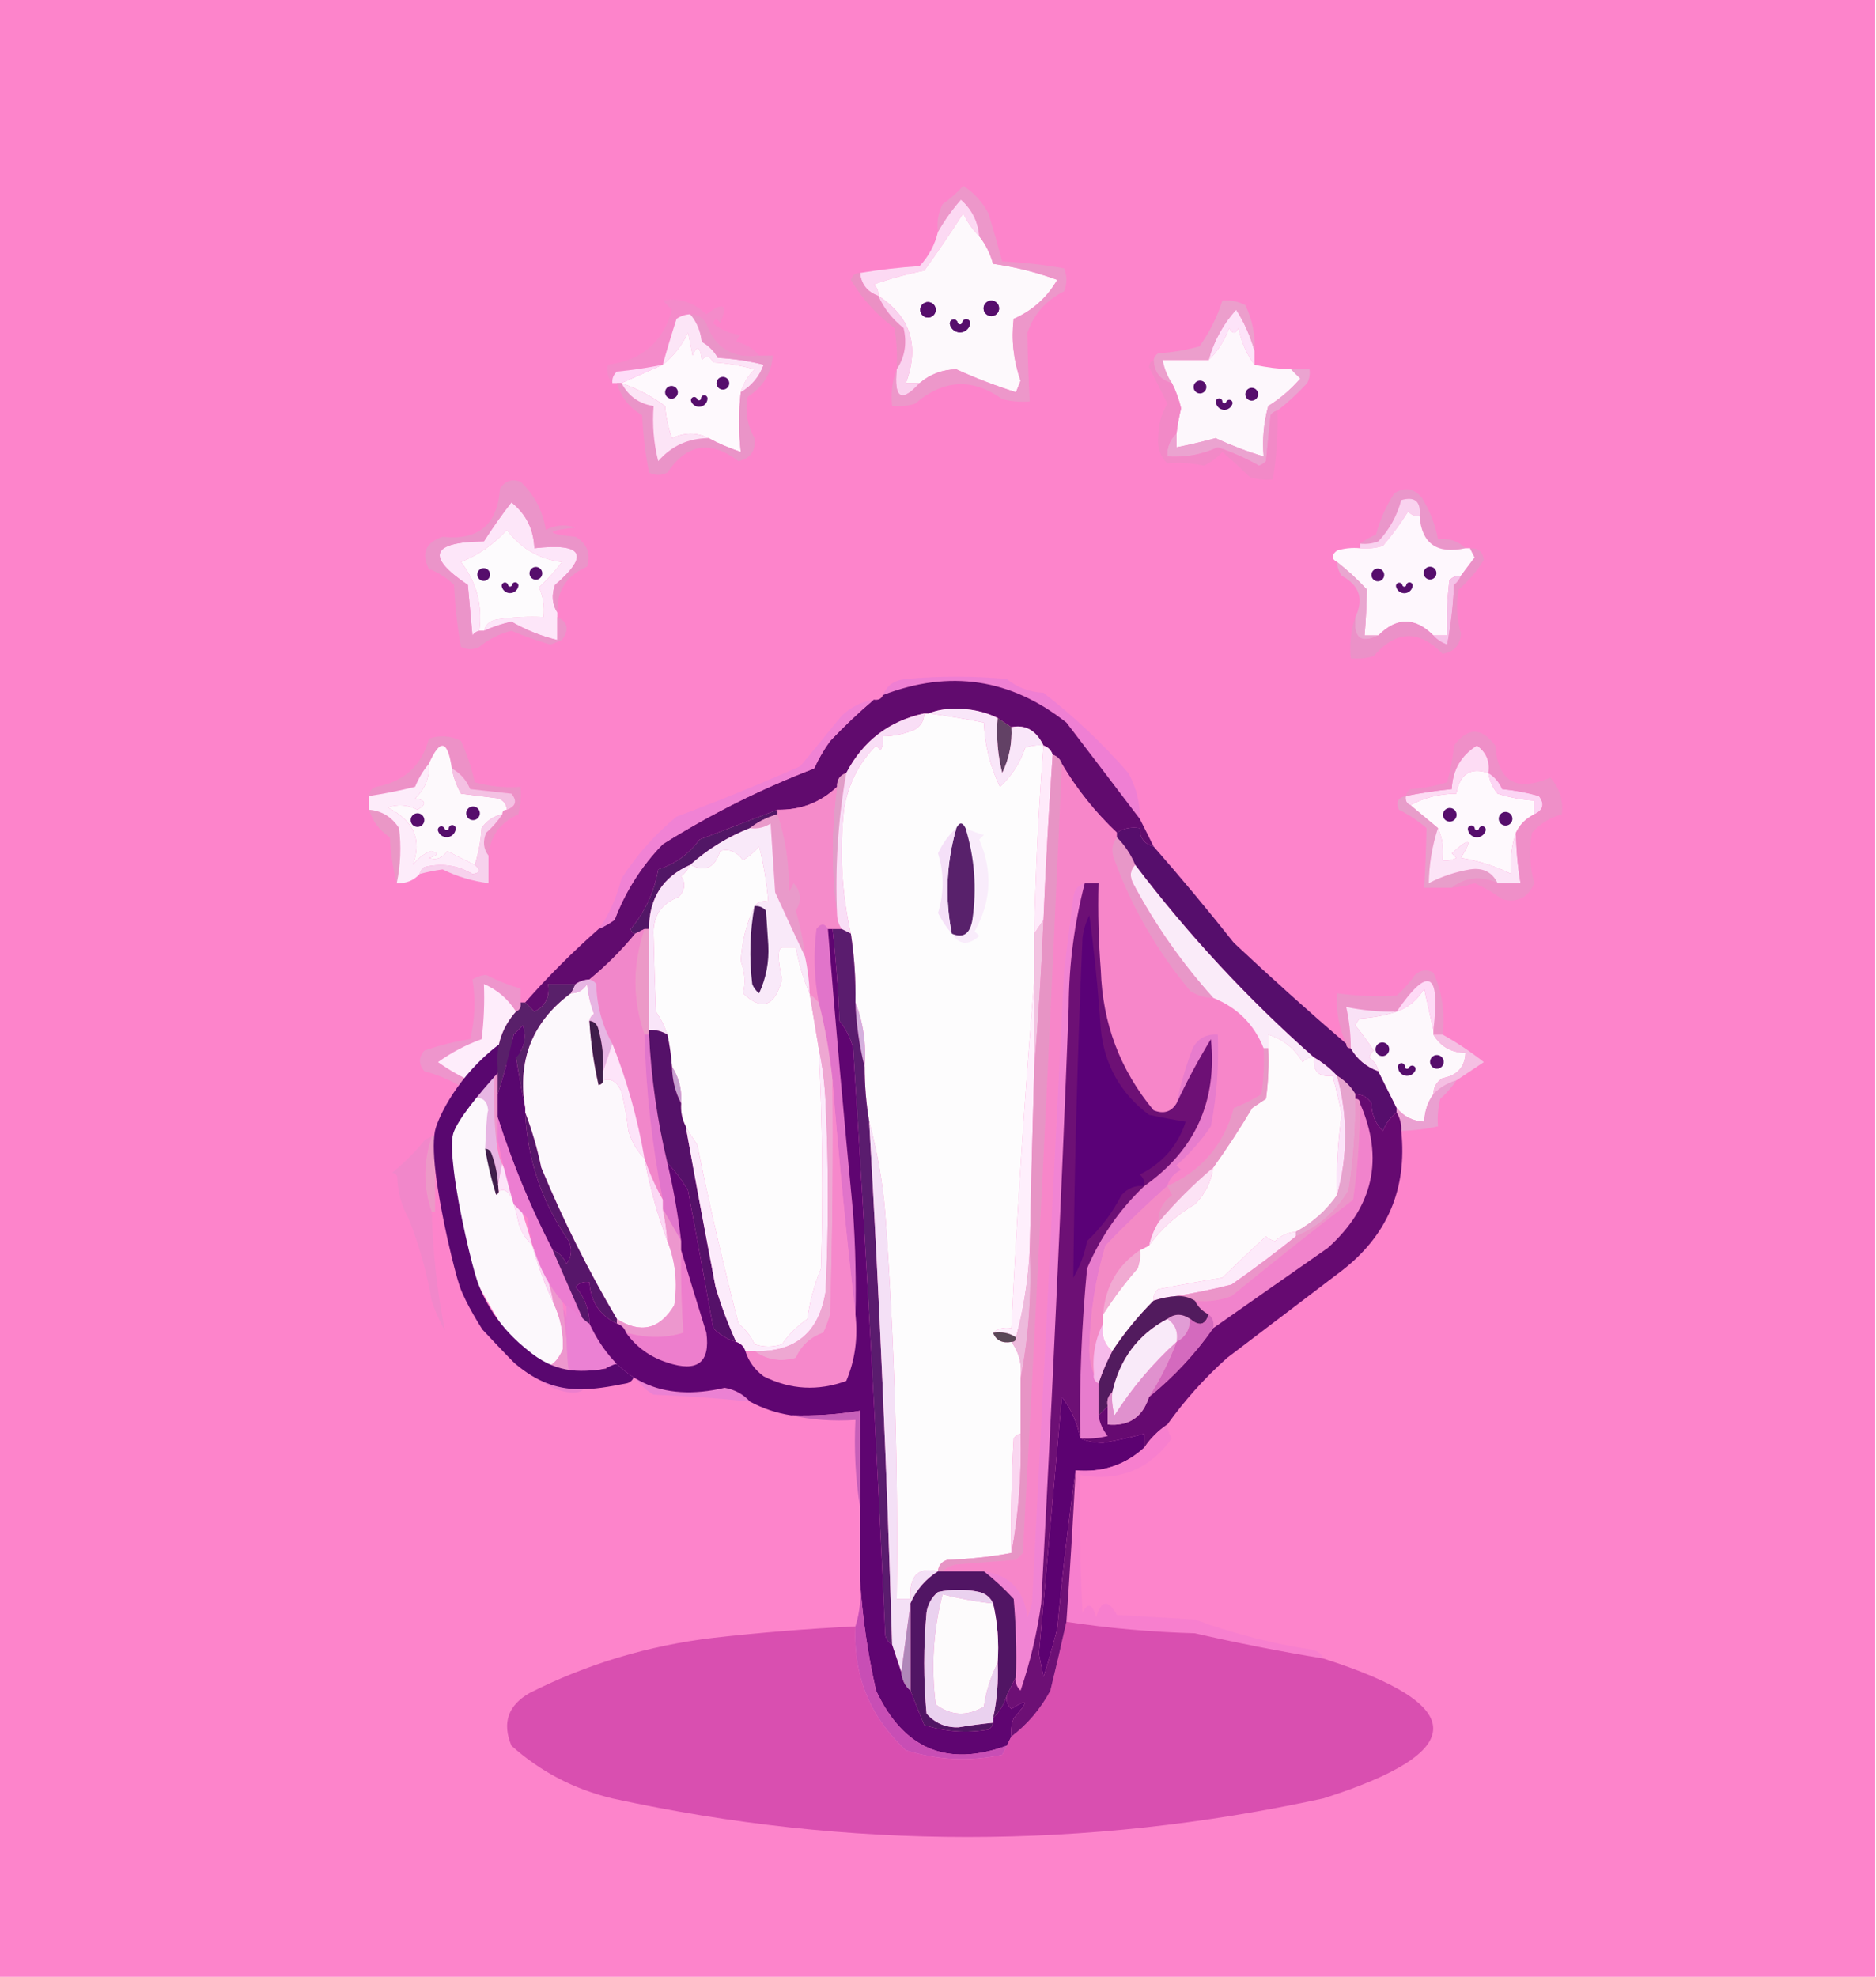 <?xml version="1.0" encoding="UTF-8" standalone="no"?>
<!DOCTYPE svg PUBLIC "-//W3C//DTD SVG 1.1//EN" "http://www.w3.org/Graphics/SVG/1.1/DTD/svg11.dtd">
<svg width="100%" height="100%" viewBox="0 0 409 431" version="1.1" xmlns="http://www.w3.org/2000/svg" xmlns:xlink="http://www.w3.org/1999/xlink" xml:space="preserve" xmlns:serif="http://www.serif.com/" style="fill-rule:evenodd;clip-rule:evenodd;stroke-linejoin:round;stroke-miterlimit:2;">
    <g id="Artboard1" transform="matrix(1,0,0,1,-47.251,-31.862)">
        <rect x="47.251" y="31.862" width="408.828" height="430.883" style="fill:none;"/>
        <clipPath id="_clip1">
            <rect x="47.251" y="31.862" width="408.828" height="430.883"/>
        </clipPath>
        <g clip-path="url(#_clip1)">
            <g transform="matrix(1.107,0,0,1.09,-26.578,-17.578)">
                <rect x="-0.5" y="-0.5" width="512" height="512" style="fill:rgb(253,132,203);"/>
            </g>
            <g id="Layer2" transform="matrix(1,0,0,1,0.251,0.862)">
                <g>
                    <path d="M160.5,249.5C160.672,250.492 160.338,251.158 159.5,251.5C157.72,248.71 155.387,246.71 152.5,245.5C152.666,249.514 152.499,253.514 152,257.5C148.585,258.743 145.418,260.41 142.5,262.5C144.953,264.273 147.619,265.773 150.5,267C152.049,268.214 153.215,269.714 154,271.5C154.183,268.635 154.683,265.969 155.5,263.5L155.5,279.5C154.603,280.598 153.77,280.598 153,279.5C152,276.167 151,272.833 150,269.5C146.815,267.142 143.315,265.476 139.5,264.5C138.253,262.958 138.253,261.458 139.5,260C142.777,258.857 146.11,258.023 149.5,257.5C150.551,253.174 150.718,248.841 150,244.5C150.893,243.919 151.893,243.585 153,243.5C155.41,244.748 157.91,245.748 160.5,246.5L160.5,249.5Z" style="fill:rgb(238,149,204);"/>
                </g>
                <g>
                    <path d="M159.5,251.5C156.471,254.901 155.138,258.901 155.5,263.5C154.683,265.969 154.183,268.635 154,271.5C153.215,269.714 152.049,268.214 150.5,267C147.619,265.773 144.953,264.273 142.5,262.5C145.418,260.41 148.585,258.743 152,257.5C152.499,253.514 152.666,249.514 152.5,245.5C155.387,246.71 157.72,248.71 159.5,251.5Z" style="fill:rgb(254,237,251);"/>
                </g>
            </g>
            <g id="Layer4" transform="matrix(0.718,0,0,0.718,6.755,111.911)">
                <path d="M187.5,233.5L188.5,233.5L188.5,256.5L187.5,256.5C184.85,248.942 184.85,241.276 187.5,233.5Z" style="fill:rgb(236,153,199);"/>
                <path d="M187.5,233.5C184.85,241.276 184.85,248.942 187.5,256.5C187.82,268.718 189.154,280.718 191.5,292.5C189.886,289.608 188.553,286.608 187.5,283.5C186.036,274.91 183.703,266.577 180.5,258.5C178.281,254.538 177.114,250.205 177,245.5C176.617,244.944 176.117,244.611 175.5,244.5C179.188,241.479 182.521,238.146 185.5,234.5C186.167,234.167 186.833,233.833 187.5,233.5Z" style="fill:rgb(241,135,202);"/>
                <g transform="matrix(0.921,-0.097,0.106,1.01,15.204,-1.77)">
                    <path d="M178.725,238.628C179.027,243.342 176.468,262.88 177.5,267.5C178.107,267.376 178.44,267.043 178.5,266.5C180.196,265.909 181.529,266.742 182.5,269C183.185,271.795 183.685,274.628 184,277.5C184.716,279.879 185.883,281.879 187.5,283.5C188.652,289.757 190.318,295.757 192.5,301.5C194.279,306.015 194.779,310.682 194,315.5C190.843,320.764 186.676,321.764 181.5,318.5C175.264,307.977 169.764,296.977 165,285.5C164.119,281.291 162.953,277.291 161.5,273.5L161.5,272.5C159.767,262.015 166.325,238.81 174.725,232.628C176.242,232.617 177.409,231.951 178.225,230.628C178.461,232.892 178.961,235.059 179.725,237.128C179.169,237.511 178.836,238.011 178.725,238.628Z" style="fill:rgb(252,248,252);"/>
                </g>
                <g transform="matrix(0.921,-0.097,0.106,1.01,15.204,-1.77)">
                    <path d="M174.097,238.088C174.43,237.421 180.66,231.715 181.043,232.271C180.04,236.722 178.281,254.538 180.5,258.5C179.833,260.5 179.167,262.5 178.5,264.5C178.636,261.449 178.302,258.449 177.5,255.5C177.253,254.287 176.586,253.62 175.5,253.5C175.611,252.883 177.225,242.656 177.781,242.273C177.907,238.711 175.614,238.077 174.097,238.088Z" style="fill:rgb(231,181,227);"/>
                </g>
                <g transform="matrix(0.921,-0.097,0.106,1.01,15.204,-1.77)">
                    <path d="M175.5,253.5C176.586,253.62 177.253,254.287 177.5,255.5C178.302,258.449 178.636,261.449 178.5,264.5L178.5,266.5C178.44,267.043 178.107,267.376 177.5,267.5C176.468,262.88 175.802,258.214 175.5,253.5Z" style="fill:rgb(64,30,75);"/>
                </g>
                <g transform="matrix(0.921,-0.097,0.106,1.01,15.204,-1.77)">
                    <path d="M187.5,256.5L188.5,256.5C188.966,265.96 190.299,275.293 192.5,284.5C193.823,290.105 194.823,295.771 195.5,301.5C194.167,299.167 192.833,296.833 191.5,294.5L191.5,292.5C189.154,280.718 187.82,268.718 187.5,256.5Z" style="fill:rgb(225,118,204);"/>
                </g>
                <g transform="matrix(0.921,-0.097,0.106,1.01,15.204,-1.77)">
                    <path d="M180.5,258.5C183.703,266.577 186.036,274.91 187.5,283.5C185.883,281.879 184.716,279.879 184,277.5C183.685,274.628 183.185,271.795 182.5,269C181.529,266.742 180.196,265.909 178.5,266.5L178.5,264.5C179.167,262.5 179.833,260.5 180.5,258.5Z" style="fill:rgb(253,228,249);"/>
                </g>
                <g transform="matrix(0.921,-0.097,0.106,1.01,15.204,-1.77)">
                    <path d="M187.5,283.5C188.553,286.608 189.886,289.608 191.5,292.5L191.5,294.5C191.993,296.806 192.326,299.139 192.5,301.5C190.318,295.757 188.652,289.757 187.5,283.5Z" style="fill:rgb(251,216,244);"/>
                </g>
                <g transform="matrix(0.921,-0.097,0.106,1.01,15.204,-1.77)">
                    <path d="M191.5,294.5C192.833,296.833 194.167,299.167 195.5,301.5L195.5,303.5C195.425,309.586 195.591,315.586 196,321.5C192.142,322.718 187.975,322.718 183.5,321.5C183.167,320.5 182.5,319.833 181.5,319.5L181.5,318.5C186.676,321.764 190.843,320.764 194,315.5C194.779,310.682 194.279,306.015 192.5,301.5C192.326,299.139 191.993,296.806 191.5,294.5Z" style="fill:rgb(237,151,206);"/>
                </g>
                <g transform="matrix(0.921,-0.097,0.106,1.01,15.204,-1.77)">
                    <path d="M195.5,303.5C197.257,309.388 199.091,315.388 201,321.5C201.876,328.009 199.043,330.176 192.5,328C188.724,326.791 185.724,324.624 183.5,321.5C187.975,322.718 192.142,322.718 196,321.5C195.591,315.586 195.425,309.586 195.5,303.5Z" style="fill:rgb(237,126,205);"/>
                </g>
            </g>
            <g id="Layer3" transform="matrix(1,0,0,1,0.251,0.862)">
                <path d="M179.256,329.271C178.581,328.649 182.396,326.54 184.759,329.234C185.23,329.771 185.379,330.518 185.15,331.194C184.921,331.871 184.349,332.374 183.649,332.514C179.79,333.289 176.376,333.871 173.122,333.807C168.477,333.716 164.16,332.307 159.343,328.257C158.468,327.521 152.173,320.795 152.173,320.795C152.173,320.795 148.489,315.104 147.206,311.322C146.12,308.122 143.057,295.709 141.959,286.529C141.453,282.293 141.416,278.697 142.018,276.795C143.283,272.804 148.147,263.779 157.347,257.552C157.963,257.135 160.569,260.254 160.746,260.655C159.428,261.542 155.949,264.013 155.744,264.628C151.253,269.564 146.735,275.151 145.832,278.003C145.333,279.576 145.512,282.55 145.931,286.054C146.992,294.933 149.944,306.942 150.994,310.037C154.069,319.1 160.663,324.141 161.917,325.195C167.867,330.197 172.962,330.326 179.256,329.271Z" style="fill:rgb(89,7,111);"/>
            </g>
            <g id="Layer1" transform="matrix(1,0,0,1,0.251,0.862)">
                <g>
                    <path d="M260.5,82.5C259.069,81.098 257.902,79.431 257,77.5C254.29,81.753 251.457,85.92 248.5,90C244.749,90.749 241.082,91.749 237.5,93C238.252,93.671 238.586,94.504 238.5,95.5C236.107,94.647 234.774,92.981 234.5,90.5C238.785,89.792 243.118,89.292 247.5,89C249.495,86.843 250.828,84.343 251.5,81.5C252.912,79.02 254.578,76.687 256.5,74.5C258.905,76.642 260.238,79.309 260.5,82.5Z" style="fill:rgb(252,217,243);"/>
                </g>
                <g>
                    <path d="M260.5,82.5C261.864,84.22 262.864,86.22 263.5,88.5C268.301,89.182 272.967,90.349 277.5,92C275.263,95.869 272.097,98.702 268,100.5C267.465,105.092 267.965,109.592 269.5,114C269.167,114.833 268.833,115.667 268.5,116.5C263.967,115.056 259.634,113.389 255.5,111.5C252.459,111.55 249.792,112.55 247.5,114.5L244.5,114.5C247.516,106.378 245.516,100.045 238.5,95.5C238.586,94.504 238.252,93.671 237.5,93C241.082,91.749 244.749,90.749 248.5,90C251.457,85.92 254.29,81.753 257,77.5C257.902,79.431 259.069,81.098 260.5,82.5Z" style="fill:rgb(253,249,252);"/>
                </g>
                <g>
                    <path d="M212.5,108.5C206.713,109.136 202.88,106.803 201,101.5C200.184,100.177 199.017,99.511 197.5,99.5C196.417,99.539 195.417,99.873 194.5,100.5C193.41,103.878 192.41,107.211 191.5,110.5C188.213,111.161 184.88,111.661 181.5,112C180.748,112.671 180.414,113.504 180.5,114.5C179.566,113.432 179.232,112.099 179.5,110.5C186.934,109.558 191.6,105.558 193.5,98.5C192.833,97.833 192.167,97.167 191.5,96.5C195,95.843 198.167,96.843 201,99.5C204.769,96.677 205.769,97.344 204,101.5C203.346,100.304 202.846,100.304 202.5,101.5C204.22,102.934 206.22,103.767 208.5,104C208.043,104.414 207.709,104.914 207.5,105.5C209.655,106.001 211.322,107.001 212.5,108.5Z" style="fill:rgb(244,139,202);"/>
                </g>
                <g>
                    <path d="M234.5,90.5C234.774,92.981 236.107,94.647 238.5,95.5C239.713,98.225 241.546,100.559 244,102.5C244.781,105.817 244.281,108.817 242.5,111.5C242.665,108.482 242.498,105.482 242,102.5C238.138,99.638 234.971,96.138 232.5,92C232.836,90.97 233.503,90.47 234.5,90.5Z" style="fill:rgb(235,144,196);"/>
                </g>
                <g>
                    <path d="M320.5,107.5L320.5,110.5C318.805,108.268 317.638,105.601 317,102.5C316.333,103.833 315.667,103.833 315,102.5C313.953,105.295 312.453,107.628 310.5,109.5C311.627,105.369 313.627,101.702 316.5,98.5C318.284,101.305 319.617,104.305 320.5,107.5Z" style="fill:rgb(253,227,249);"/>
                </g>
                <g>
                    <path d="M197.5,99.5C198.931,101.189 199.764,103.189 200,105.5C201.5,106.333 202.667,107.5 203.5,109C206.882,109.176 210.215,109.676 213.5,110.5C212.533,113.129 210.867,115.129 208.5,116.5C209.048,114.606 210.048,112.94 211.5,111.5C208.553,110.679 205.553,110.179 202.5,110C201.747,108.513 200.914,108.346 200,109.5C199.641,106.456 198.974,106.122 198,108.5C197.667,106.833 197.333,105.167 197,103.5C195.684,106.308 193.85,108.641 191.5,110.5C192.41,107.211 193.41,103.878 194.5,100.5C195.417,99.873 196.417,99.539 197.5,99.5Z" style="fill:rgb(252,229,247);"/>
                </g>
                <g>
                    <path d="M208.5,116.5C208.018,120.777 208.018,125.111 208.5,129.5C205.984,128.67 203.65,127.67 201.5,126.5C198.97,125.224 196.303,125.224 193.5,126.5C192.686,124.234 192.186,121.9 192,119.5C189.049,117.355 185.883,115.688 182.5,114.5C185.5,113.167 188.5,111.833 191.5,110.5C193.85,108.641 195.684,106.308 197,103.5C197.333,105.167 197.667,106.833 198,108.5C198.974,106.122 199.641,106.456 200,109.5C200.914,108.346 201.747,108.513 202.5,110C205.553,110.179 208.553,110.679 211.5,111.5C210.048,112.94 209.048,114.606 208.5,116.5Z" style="fill:rgb(254,249,253);"/>
                </g>
                <g>
                    <path d="M320.5,107.5C319.617,104.305 318.284,101.305 316.5,98.5C313.627,101.702 311.627,105.369 310.5,109.5L300.5,109.5C300.831,111.322 301.498,112.989 302.5,114.5C300.003,113.871 298.67,112.204 298.5,109.5C298.611,108.883 298.944,108.383 299.5,108C302.553,107.821 305.553,107.321 308.5,106.5C310.732,103.37 312.398,100.037 313.5,96.5C315.262,96.357 316.929,96.691 318.5,97.5C320.026,100.654 320.693,103.987 320.5,107.5Z" style="fill:rgb(236,158,204);"/>
                </g>
                <g>
                    <path d="M320.5,110.5C323.127,111.092 325.794,111.425 328.5,111.5C329.091,112.151 329.757,112.818 330.5,113.5C328.486,115.845 326.153,117.845 323.5,119.5C322.511,123.107 322.177,126.774 322.5,130.5C318.912,129.415 315.412,128.082 312,126.5C309.178,127.275 306.344,127.942 303.5,128.5L303.5,125.5C303.723,123.658 304.057,121.825 304.5,120C304.046,118.061 303.379,116.228 302.5,114.5C301.498,112.989 300.831,111.322 300.5,109.5L310.5,109.5C312.453,107.628 313.953,105.295 315,102.5C315.667,103.833 316.333,103.833 317,102.5C317.638,105.601 318.805,108.268 320.5,110.5Z" style="fill:rgb(253,247,252);"/>
                </g>
                <g>
                    <path d="M191.5,110.5C188.5,111.833 185.5,113.167 182.5,114.5L180.5,114.5C180.414,113.504 180.748,112.671 181.5,112C184.88,111.661 188.213,111.161 191.5,110.5Z" style="fill:rgb(254,220,248);"/>
                </g>
                <g>
                    <path d="M238.5,95.5C245.516,100.045 247.516,106.378 244.5,114.5L247.5,114.5C243.521,118.869 241.854,117.869 242.5,111.5C244.281,108.817 244.781,105.817 244,102.5C241.546,100.559 239.713,98.225 238.5,95.5Z" style="fill:rgb(250,210,239);"/>
                </g>
                <g>
                    <path d="M242.5,111.5C241.854,117.869 243.521,118.869 247.5,114.5C249.792,112.55 252.459,111.55 255.5,111.5C259.634,113.389 263.967,115.056 268.5,116.5C268.833,115.667 269.167,114.833 269.5,114C267.965,109.592 267.465,105.092 268,100.5C272.097,98.702 275.263,95.869 277.5,92C272.967,90.349 268.301,89.182 263.5,88.5C262.864,86.22 261.864,84.22 260.5,82.5C260.238,79.309 258.905,76.642 256.5,74.5C254.578,76.687 252.912,79.02 251.5,81.5C251.201,79.396 251.534,77.396 252.5,75.5C254.169,74.329 255.669,72.996 257,71.5C259.305,72.976 261.138,74.976 262.5,77.5C263.566,81.009 264.566,84.509 265.5,88C270.086,88.197 274.586,88.697 279,89.5C279.667,91.167 279.667,92.833 279,94.5C275.068,96.446 272.401,99.446 271,103.5C271.051,108.478 271.218,113.478 271.5,118.5C269.473,118.662 267.473,118.495 265.5,118C259.008,113.351 252.675,113.684 246.5,119C244.866,119.494 243.199,119.66 241.5,119.5C241.194,116.615 241.527,113.948 242.5,111.5Z" style="fill:rgb(237,151,202);"/>
                </g>
                <g>
                    <path d="M197.5,99.5C199.017,99.511 200.184,100.177 201,101.5C202.88,106.803 206.713,109.136 212.5,108.5L215.5,108.5C215.203,112.326 213.37,115.326 210,117.5C209.411,120.715 209.911,123.715 211.5,126.5C211.794,129.259 210.627,130.925 208,131.5C201.906,126.877 196.74,127.71 192.5,134C191.167,134.667 189.833,134.667 188.5,134C187.7,129.92 187.2,125.753 187,121.5C184.195,119.869 182.362,117.536 181.5,114.5L182.5,114.5C184.023,117.364 186.357,119.031 189.5,119.5C189.176,123.555 189.509,127.555 190.5,131.5C193.385,128.19 197.052,126.523 201.5,126.5C203.65,127.67 205.984,128.67 208.5,129.5C208.018,125.111 208.018,120.777 208.5,116.5C210.867,115.129 212.533,113.129 213.5,110.5C210.215,109.676 206.882,109.176 203.5,109C202.667,107.5 201.5,106.333 200,105.5C199.764,103.189 198.931,101.189 197.5,99.5Z" style="fill:rgb(234,148,200);"/>
                </g>
                <g>
                    <path d="M182.5,114.5C185.883,115.688 189.049,117.355 192,119.5C192.186,121.9 192.686,124.234 193.5,126.5C196.303,125.224 198.97,125.224 201.5,126.5C197.052,126.523 193.385,128.19 190.5,131.5C189.509,127.555 189.176,123.555 189.5,119.5C186.357,119.031 184.023,117.364 182.5,114.5Z" style="fill:rgb(252,228,246);"/>
                </g>
                <g>
                    <path d="M328.5,111.5L332.5,111.5C332.649,112.552 332.483,113.552 332,114.5C329.937,116.734 327.771,118.734 325.5,120.5C324.883,120.611 324.383,120.944 324,121.5C323.667,124.833 323.333,128.167 323,131.5C322.586,131.957 322.086,132.291 321.5,132.5C318.567,130.863 315.567,129.53 312.5,128.5C309.068,130.088 305.401,130.755 301.5,130.5C301.402,128.447 302.069,126.78 303.5,125.5L303.5,128.5C306.344,127.942 309.178,127.275 312,126.5C315.412,128.082 318.912,129.415 322.5,130.5C322.177,126.774 322.511,123.107 323.5,119.5C326.153,117.845 328.486,115.845 330.5,113.5C329.757,112.818 329.091,112.151 328.5,111.5Z" style="fill:rgb(235,163,208);"/>
                </g>
                <g>
                    <path d="M298.5,109.5C298.67,112.204 300.003,113.871 302.5,114.5C303.379,116.228 304.046,118.061 304.5,120C304.057,121.825 303.723,123.658 303.5,125.5C302.069,126.78 301.402,128.447 301.5,130.5C305.401,130.755 309.068,130.088 312.5,128.5C315.567,129.53 318.567,130.863 321.5,132.5C322.086,132.291 322.586,131.957 323,131.5C323.333,128.167 323.667,124.833 324,121.5C324.383,120.944 324.883,120.611 325.5,120.5C325.663,125.547 325.329,130.547 324.5,135.5C322.801,135.66 321.134,135.494 319.5,135C317.554,133.093 315.554,131.26 313.5,129.5C312.369,130.751 311.036,131.751 309.5,132.5C306.898,131.945 304.231,131.779 301.5,132C299.993,130.527 299.326,128.693 299.5,126.5C299.481,123.761 300.148,121.261 301.5,119C300.215,116.361 298.882,113.694 297.5,111C297.57,110.235 297.903,109.735 298.5,109.5Z" style="fill:rgb(242,137,199);"/>
                </g>
                <g>
                    <path d="M366.5,150.5C360.282,151.838 356.949,149.505 356.5,143.5C356.824,140.32 355.49,139.153 352.5,140C351.58,143.438 349.913,146.438 347.5,149C346.207,149.49 344.873,149.657 343.5,149.5C344.531,148.751 345.698,148.085 347,147.5C347.842,144.311 349.175,141.311 351,138.5C353.267,137.065 355.267,137.398 357,139.5C358.722,142.279 359.889,145.279 360.5,148.5C362.898,148.259 364.898,148.926 366.5,150.5Z" style="fill:rgb(234,150,202);"/>
                </g>
                <g>
                    <path d="M168.5,164.5L168.5,170.5C164.978,169.646 161.645,168.313 158.5,166.5C156.403,166.977 154.403,167.643 152.5,168.5C152.881,167.069 153.881,166.236 155.5,166C158.817,165.502 162.15,165.335 165.5,165.5C165.756,163.208 165.423,161.041 164.5,159C166.351,157.316 168.018,155.483 169.5,153.5C164.538,152.882 160.538,150.549 157.5,146.5C154.737,149.588 151.404,151.921 147.5,153.5C150.907,157.876 152.24,162.876 151.5,168.5C150.883,168.611 150.383,168.944 150,169.5C149.667,165.833 149.333,162.167 149,158.5C139.789,152.302 140.955,149.135 152.5,149C154.389,146.041 156.389,143.208 158.5,140.5C161.681,143.024 163.348,146.357 163.5,150.5C174.115,149.3 175.615,151.967 168,158.5C167.211,160.712 167.378,162.712 168.5,164.5Z" style="fill:rgb(253,230,249);"/>
                </g>
                <g>
                    <path d="M356.5,143.5C355.504,143.586 354.671,143.252 354,142.5C352.346,145.121 350.513,147.621 348.5,150C346.866,150.494 345.199,150.66 343.5,150.5L343.5,149.5C344.873,149.657 346.207,149.49 347.5,149C349.913,146.438 351.58,143.438 352.5,140C355.49,139.153 356.824,140.32 356.5,143.5Z" style="fill:rgb(249,210,239);"/>
                </g>
                <g>
                    <path d="M356.5,143.5C356.949,149.505 360.282,151.838 366.5,150.5L367.5,150.5C367.804,151.15 368.137,151.817 368.5,152.5C367.476,153.852 366.476,155.185 365.5,156.5C364.504,156.414 363.671,156.748 363,157.5C362.501,161.486 362.334,165.486 362.5,169.5L359.5,169.5C355.5,165.5 351.5,165.5 347.5,169.5L344.5,169.5C344.788,166.134 344.954,162.8 345,159.5C342.963,157.294 340.797,155.294 338.5,153.5C337.226,152.811 337.226,151.977 338.5,151C340.134,150.506 341.801,150.34 343.5,150.5C345.199,150.66 346.866,150.494 348.5,150C350.513,147.621 352.346,145.121 354,142.5C354.671,143.252 355.504,143.586 356.5,143.5Z" style="fill:rgb(254,247,253);"/>
                </g>
                <g>
                    <path d="M152.5,168.5L151.5,168.5C152.24,162.876 150.907,157.876 147.5,153.5C151.404,151.921 154.737,149.588 157.5,146.5C160.538,150.549 164.538,152.882 169.5,153.5C168.018,155.483 166.351,157.316 164.5,159C165.423,161.041 165.756,163.208 165.5,165.5C162.15,165.335 158.817,165.502 155.5,166C153.881,166.236 152.881,167.069 152.5,168.5Z" style="fill:rgb(253,251,253);"/>
                </g>
                <g>
                    <path d="M338.5,153.5C340.797,155.294 342.963,157.294 345,159.5C344.954,162.8 344.788,166.134 344.5,169.5L347.5,169.5C343.672,171.361 342.005,170.027 342.5,165.5C344.378,161.565 343.378,158.565 339.5,156.5C338.873,155.583 338.539,154.583 338.5,153.5Z" style="fill:rgb(233,166,208);"/>
                </g>
                <g>
                    <path d="M365.5,156.5C365.217,157.289 364.717,157.956 364,158.5C363.828,162.871 363.328,167.204 362.5,171.5C361.261,171.058 360.261,170.391 359.5,169.5L362.5,169.5C362.334,165.486 362.501,161.486 363,157.5C363.671,156.748 364.504,156.414 365.5,156.5Z" style="fill:rgb(245,194,232);"/>
                </g>
                <g>
                    <path d="M168.5,164.5C167.378,162.712 167.211,160.712 168,158.5C175.615,151.967 174.115,149.3 163.5,150.5C163.348,146.357 161.681,143.024 158.5,140.5C156.389,143.208 154.389,146.041 152.5,149C140.955,149.135 139.789,152.302 149,158.5C149.333,162.167 149.667,165.833 150,169.5C150.383,168.944 150.883,168.611 151.5,168.5L152.5,168.5C154.403,167.643 156.403,166.977 158.5,166.5C161.645,168.313 164.978,169.646 168.5,170.5L168.5,165.5C170.84,166.572 171.173,168.239 169.5,170.5C168.667,170.833 167.833,171.167 167,171.5C164.12,170.644 161.287,169.644 158.5,168.5C155.893,169.137 153.56,170.304 151.5,172C150.167,172.667 148.833,172.667 147.5,172C146.697,167.586 146.197,163.086 146,158.5C144.421,156.959 142.587,155.792 140.5,155C138.777,151.592 139.777,149.259 143.5,148C151.322,148.845 155.488,145.345 156,137.5C157.133,135.789 158.633,135.289 160.5,136C163.515,138.863 165.349,142.363 166,146.5C168.064,145.409 170.231,145.242 172.5,146C165.833,146.667 165.833,147.333 172.5,148C175.006,149.516 175.84,151.682 175,154.5C170.542,156.439 168.375,159.772 168.5,164.5Z" style="fill:rgb(235,148,201);"/>
                </g>
                <g>
                    <path d="M367.5,150.5C369.252,150.418 370.252,151.251 370.5,153C369.056,155.449 367.222,157.615 365,159.5C364.408,162.694 364.574,165.861 365.5,169C365.399,171.601 364.065,173.101 361.5,173.5C356.354,168.198 351.354,168.365 346.5,174C344.866,174.494 343.199,174.66 341.5,174.5C341.19,171.287 341.523,168.287 342.5,165.5C342.005,170.027 343.672,171.361 347.5,169.5C351.5,165.5 355.5,165.5 359.5,169.5C360.261,170.391 361.261,171.058 362.5,171.5C363.328,167.204 363.828,162.871 364,158.5C364.717,157.956 365.217,157.289 365.5,156.5C366.476,155.185 367.476,153.852 368.5,152.5C368.137,151.817 367.804,151.15 367.5,150.5Z" style="fill:rgb(235,145,200);"/>
                </g>
                <g>
                    <path d="M295.5,209.5C290.222,202.543 284.889,195.543 279.5,188.5C267.374,178.904 254.041,176.904 239.5,182.5C240.36,180.386 242.027,179.22 244.5,179C251.833,178.333 259.167,178.333 266.5,179C268.808,180.867 271.475,181.867 274.5,182C281.296,187.288 287.462,193.121 293,199.5C294.727,202.618 295.561,205.951 295.5,209.5Z" style="fill:rgb(239,127,211);"/>
                </g>
                <g>
                    <path d="M248.5,186.5L249.5,186.5C253.524,187.038 257.524,187.705 261.5,188.5C261.708,193.422 262.875,198.089 265,202.5C267.564,200.149 269.397,197.315 270.5,194C271.793,193.51 273.127,193.343 274.5,193.5C273.441,207.038 272.774,220.704 272.5,234.5L272.5,244.5C270.404,269.85 268.738,295.183 267.5,320.5C265.901,320.232 264.568,320.566 263.5,321.5C264.183,323.176 265.517,323.843 267.5,323.5C269.202,325.8 269.868,328.467 269.5,331.5L269.5,343.5C268.883,343.611 268.383,343.944 268,344.5C267.5,352.827 267.334,361.16 267.5,369.5C263.018,370.326 258.351,370.826 253.5,371C252.244,371.417 251.577,372.25 251.5,373.5C247.176,372.479 245.176,374.479 245.5,379.5L242.5,379.5C242.857,351.568 242.024,323.568 240,295.5C239.43,288.592 238.263,281.925 236.5,275.5C235.838,271.534 235.505,267.534 235.5,263.5C235.877,258.547 235.211,253.881 233.5,249.5C233.587,244.463 233.254,239.463 232.5,234.5C230.514,225.649 230.014,216.649 231,207.5C231.853,202.073 234.186,197.407 238,193.5C238.333,193.833 238.667,194.167 239,194.5C239.483,193.552 239.649,192.552 239.5,191.5C241.927,191.477 244.26,190.977 246.5,190C247.823,189.184 248.489,188.017 248.5,186.5Z" style="fill:rgb(253,252,253);"/>
                </g>
                <g>
                    <path d="M371.5,199.5C371.751,201.17 372.418,202.67 373.5,204C376.117,204.822 378.784,205.322 381.5,205.5L381.5,208.5C379.659,209.402 378.326,210.736 377.5,212.5C376.523,215.287 376.19,218.287 376.5,221.5C373.075,219.799 369.409,218.633 365.5,218C368.157,213.732 367.49,213.399 363.5,217C363.833,217.333 364.167,217.667 364.5,218C363.552,218.483 362.552,218.649 361.5,218.5C361.802,215.941 361.468,213.607 360.5,211.5C358.475,209.804 356.475,208.137 354.5,206.5C357.488,204.86 360.821,204.026 364.5,204C365.286,199.67 367.62,198.17 371.5,199.5Z" style="fill:rgb(254,249,253);"/>
                </g>
                <g>
                    <path d="M153.5,217.5C152.387,216.054 152.22,214.387 153,212.5C154.376,211.295 155.542,209.962 156.5,208.5C156.5,207.833 156.833,207.5 157.5,207.5C159.466,206.745 159.8,205.579 158.5,204C155.5,203.667 152.5,203.333 149.5,203C148.672,201.008 147.339,199.508 145.5,198.5C144.608,192.256 142.942,191.923 140.5,197.5C139.275,198.937 138.275,200.604 137.5,202.5C134.179,203.33 130.846,203.997 127.5,204.5C127.47,203.503 127.97,202.836 129,202.5C135.11,201.387 138.943,197.887 140.5,192C142.902,191.186 145.235,191.353 147.5,192.5C148.816,195.384 149.816,198.384 150.5,201.5C153.758,202.417 157.091,202.751 160.5,202.5C160.662,204.527 160.495,206.527 160,208.5C156.017,210.299 153.851,213.299 153.5,217.5Z" style="fill:rgb(237,145,199);"/>
                </g>
                <g>
                    <path d="M145.5,198.5C145.869,200.441 146.536,202.275 147.5,204C150.167,204.333 152.833,204.667 155.5,205C156.756,205.417 157.423,206.25 157.5,207.5C156.833,207.5 156.5,207.833 156.5,208.5C154.629,208.859 153.129,209.859 152,211.5C151.817,214.365 151.317,217.031 150.5,219.5C148.534,218.559 146.534,217.559 144.5,216.5C143.468,218.04 142.135,218.54 140.5,218C142.595,217.444 142.762,216.944 141,216.5C139.395,217.101 138.062,218.101 137,219.5C139.05,214.043 137.217,209.876 131.5,207C133.769,206.242 135.936,206.409 138,207.5C140.096,206.285 139.929,205.451 137.5,205C139.693,202.975 140.693,200.475 140.5,197.5C142.942,191.923 144.608,192.256 145.5,198.5Z" style="fill:rgb(253,249,252);"/>
                </g>
                <g>
                    <path d="M295.5,209.5C296.529,211.517 297.529,213.517 298.5,215.5C296.468,214.952 295.468,213.619 295.5,211.5C293.585,211.216 291.919,211.549 290.5,212.5C285.779,208.047 281.779,203.047 278.5,197.5C278.167,196.5 277.5,195.833 276.5,195.5C276.167,194.5 275.5,193.833 274.5,193.5C272.913,190.217 270.579,188.883 267.5,189.5C266.5,188.833 265.5,188.167 264.5,187.5C261.618,186.087 258.451,185.421 255,185.5C252.967,185.506 251.134,185.839 249.5,186.5L248.5,186.5C240.833,188.161 235.166,192.494 231.5,199.5C230.094,199.973 229.427,200.973 229.5,202.5C225.897,205.926 221.563,207.592 216.5,207.5C210.855,209.653 205.188,211.82 199.5,214C197.155,217.193 194.155,219.36 190.5,220.5C189.654,225.374 187.654,229.707 184.5,233.5C184.624,234.107 184.957,234.44 185.5,234.5C182.521,238.146 179.188,241.479 175.5,244.5C174.391,244.557 173.391,244.89 172.5,245.5L166.5,245.5C166.923,248.288 165.923,250.288 163.5,251.5C162.818,250.757 162.151,250.091 161.5,249.5C166.479,243.854 171.812,238.521 177.5,233.5C178.721,232.972 179.887,232.305 181,231.5C183.377,225.238 186.877,219.738 191.5,215C201.982,208.425 212.982,202.925 224.5,198.5C225.467,196.37 226.634,194.37 228,192.5C231.036,189.296 234.203,186.296 237.5,183.5C238.492,183.672 239.158,183.338 239.5,182.5C254.041,176.904 267.374,178.904 279.5,188.5C284.889,195.543 290.222,202.543 295.5,209.5Z" style="fill:rgb(97,11,110);"/>
                </g>
                <g>
                    <path d="M264.5,187.5C265.5,188.167 266.5,188.833 267.5,189.5C267.693,193.013 267.026,196.346 265.5,199.5C264.509,195.555 264.176,191.555 264.5,187.5Z" style="fill:rgb(98,65,101);"/>
                </g>
                <g>
                    <path d="M249.5,186.5C251.134,185.839 252.967,185.506 255,185.5C258.451,185.421 261.618,186.087 264.5,187.5C264.176,191.555 264.509,195.555 265.5,199.5C267.026,196.346 267.693,193.013 267.5,189.5C270.579,188.883 272.913,190.217 274.5,193.5C273.127,193.343 271.793,193.51 270.5,194C269.397,197.315 267.564,200.149 265,202.5C262.875,198.089 261.708,193.422 261.5,188.5C257.524,187.705 253.524,187.038 249.5,186.5Z" style="fill:rgb(249,230,249);"/>
                </g>
                <g>
                    <path d="M145.5,198.5C147.339,199.508 148.672,201.008 149.5,203C152.5,203.333 155.5,203.667 158.5,204C159.8,205.579 159.466,206.745 157.5,207.5C157.423,206.25 156.756,205.417 155.5,205C152.833,204.667 150.167,204.333 147.5,204C146.536,202.275 145.869,200.441 145.5,198.5Z" style="fill:rgb(244,193,227);"/>
                </g>
                <g>
                    <path d="M371.5,199.5C367.62,198.17 365.286,199.67 364.5,204C360.821,204.026 357.488,204.86 354.5,206.5C353.662,206.158 353.328,205.492 353.5,204.5C356.787,203.839 360.12,203.339 363.5,203C363.702,198.818 365.535,195.651 369,193.5C371.034,194.944 371.868,196.944 371.5,199.5Z" style="fill:rgb(253,220,244);"/>
                </g>
                <g>
                    <path d="M371.5,199.5C372.837,200.315 373.837,201.482 374.5,203C377.224,203.27 379.891,203.77 382.5,204.5C383.809,206.24 383.476,207.573 381.5,208.5L381.5,205.5C378.784,205.322 376.117,204.822 373.5,204C372.418,202.67 371.751,201.17 371.5,199.5Z" style="fill:rgb(252,213,244);"/>
                </g>
                <g>
                    <path d="M127.5,207.5C130.263,207.744 132.429,209.077 134,211.5C134.497,215.524 134.331,219.524 133.5,223.5C132.679,220.359 132.179,217.025 132,213.5C129.695,211.978 128.195,209.978 127.5,207.5Z" style="fill:rgb(234,151,198);"/>
                </g>
                <g>
                    <path d="M231.5,199.5C229.698,209.723 229.032,220.056 229.5,230.5C228.208,221.295 228.208,211.962 229.5,202.5C229.427,200.973 230.094,199.973 231.5,199.5Z" style="fill:rgb(225,157,200);"/>
                </g>
                <g>
                    <path d="M257.5,211.5C258.766,212.09 260.099,212.59 261.5,213C261.167,213.333 260.833,213.667 260.5,214C263.466,220.836 263.132,227.502 259.5,234C259.833,234.333 260.167,234.667 260.5,235C258.121,237.142 256.121,236.976 254.5,234.5C256.979,235.582 258.479,234.582 259,231.5C259.99,224.661 259.49,217.995 257.5,211.5Z" style="fill:rgb(249,236,251);"/>
                </g>
                <g>
                    <path d="M237.5,183.5C234.203,186.296 231.036,189.296 228,192.5C226.634,194.37 225.467,196.37 224.5,198.5C212.982,202.925 201.982,208.425 191.5,215C186.877,219.738 183.377,225.238 181,231.5C179.887,232.305 178.721,232.972 177.5,233.5C179.598,230.778 181.265,227.111 182.5,222.5C185.803,217.356 189.803,212.856 194.5,209C203.634,205.598 212.634,201.931 221.5,198C224.489,194.373 227.489,190.706 230.5,187C232.527,185.121 234.86,183.954 237.5,183.5Z" style="fill:rgb(240,130,212);"/>
                </g>
                <g>
                    <path d="M353.5,204.5C353.328,205.492 353.662,206.158 354.5,206.5C356.475,208.137 358.475,209.804 360.5,211.5C359.239,215.374 358.572,219.374 358.5,223.5C361.312,222.042 364.312,221.042 367.5,220.5C370.308,220.078 372.308,221.078 373.5,223.5C369.857,221.891 366.524,222.224 363.5,224.5L357.5,224.5C357.756,220.138 357.923,215.805 358,211.5C356.172,209.919 354.172,208.585 352,207.5C351.275,205.843 351.775,204.843 353.5,204.5Z" style="fill:rgb(232,157,202);"/>
                </g>
                <g>
                    <path d="M360.5,211.5C361.468,213.607 361.802,215.941 361.5,218.5C362.552,218.649 363.552,218.483 364.5,218C364.167,217.667 363.833,217.333 363.5,217C367.49,213.399 368.157,213.732 365.5,218C369.409,218.633 373.075,219.799 376.5,221.5C376.19,218.287 376.523,215.287 377.5,212.5C377.552,216.198 377.886,219.865 378.5,223.5L373.5,223.5C372.308,221.078 370.308,220.078 367.5,220.5C364.312,221.042 361.312,222.042 358.5,223.5C358.572,219.374 359.239,215.374 360.5,211.5Z" style="fill:rgb(252,228,247);"/>
                </g>
                <g>
                    <path d="M211.5,228.5C209.77,232.171 208.77,236.171 208.5,240.5C209.419,242.903 209.585,245.236 209,247.5C213.081,251.408 215.915,250.408 217.5,244.5C216.517,240.085 216.517,237.752 217.5,237.5L220.5,237.5C221.13,241.048 222.13,244.381 223.5,247.5C224.167,251.5 224.833,255.5 225.5,259.5C226.301,275.495 226.468,291.495 226,307.5C224.534,311.029 223.534,314.695 223,318.5C220.665,320.167 218.831,322.001 217.5,324C215.5,324.667 213.5,324.667 211.5,324C210.696,322.229 209.529,320.729 208,319.5C204.673,306.637 201.673,293.637 199,280.5C198.066,279.142 197.232,277.808 196.5,276.5C195.699,274.958 195.366,273.292 195.5,271.5C195.706,268.505 195.04,265.838 193.5,263.5C193.326,261.139 192.993,258.806 192.5,256.5C191.928,254.745 191.094,253.078 190,251.5C189.778,245.857 189.612,240.357 189.5,235C189.26,230.778 191.093,227.945 195,226.5C196.368,225.007 196.535,223.507 195.5,222C196.381,221.292 197.047,220.458 197.5,219.5C200.738,221.134 202.905,220.134 204,216.5C205.873,215.911 207.54,216.578 209,218.5C210.314,217.687 211.481,216.687 212.5,215.5C213.494,219.452 214.16,223.452 214.5,227.5C213.209,227.263 212.209,227.596 211.5,228.5Z" style="fill:rgb(253,252,253);"/>
                </g>
                <g>
                    <path d="M140.5,197.5C140.693,200.475 139.693,202.975 137.5,205C139.929,205.451 140.096,206.285 138,207.5C135.936,206.409 133.769,206.242 131.5,207C137.217,209.876 139.05,214.043 137,219.5C138.062,218.101 139.395,217.101 141,216.5C142.762,216.944 142.595,217.444 140.5,218C142.135,218.54 143.468,218.04 144.5,216.5C146.534,217.559 148.534,218.559 150.5,219.5C151.85,220.65 151.684,221.317 150,221.5C146.762,219.573 143.262,219.073 139.5,220C138.944,220.383 138.611,220.883 138.5,221.5C137.18,222.942 135.514,223.608 133.5,223.5C134.331,219.524 134.497,215.524 134,211.5C132.429,209.077 130.263,207.744 127.5,207.5L127.5,204.5C130.846,203.997 134.179,203.33 137.5,202.5C138.275,200.604 139.275,198.937 140.5,197.5Z" style="fill:rgb(253,236,250);"/>
                </g>
                <g>
                    <path d="M278.5,197.5C281.779,203.047 285.779,208.047 290.5,212.5L290.5,213.5C289.387,214.946 289.22,216.613 290,218.5C293.825,228.908 299.325,238.408 306.5,247C308.025,248.009 309.692,248.509 311.5,248.5C316.771,250.622 320.438,254.289 322.5,259.5C322.665,262.85 322.498,266.183 322,269.5C320.088,270.692 318.088,271.692 316,272.5C313.798,280.527 308.965,286.193 301.5,289.5C301.937,287.926 302.937,286.759 304.5,286C304.167,285.667 303.833,285.333 303.5,285C306.372,282.463 308.872,279.63 311,276.5C312.274,269.897 312.774,263.23 312.5,256.5C310.019,256.323 308.186,257.323 307,259.5C305.526,263.438 304.359,267.438 303.5,271.5C302.341,273.377 300.674,273.877 298.5,273C291.198,264.214 287.365,254.048 287,242.5C286.5,236.175 286.334,229.842 286.5,223.5L283.5,223.5C282.069,223.881 281.236,224.881 281,226.5C280.333,231.833 279.667,237.167 279,242.5C276.711,288.499 274.378,334.499 272,380.5C271.667,381.5 271.333,382.5 271,383.5C270.282,377.619 267.115,374.285 261.5,373.5L252.5,373.5C253.263,372.732 254.263,372.232 255.5,372C259.833,371.667 264.167,371.333 268.5,371C269,370.5 269.5,370 270,369.5C273.148,312.174 275.982,254.84 278.5,197.5Z" style="fill:rgb(247,134,201);"/>
                </g>
                <g>
                    <path d="M229.5,202.5C228.208,211.962 228.208,221.295 229.5,230.5C229.557,231.609 229.89,232.609 230.5,233.5L227.5,233.5C226.811,232.226 225.977,232.226 225,233.5C224.324,238.871 224.491,244.204 225.5,249.5C224.833,248.833 224.167,248.167 223.5,247.5C223.425,244.794 223.092,242.127 222.5,239.5C222.154,236.115 221.488,232.782 220.5,229.5C221.869,227.299 221.702,225.299 220,223.5C219.667,224.167 219.333,224.833 219,225.5C219.126,219.412 218.292,213.745 216.5,208.5L216.5,207.5C221.563,207.592 225.897,205.926 229.5,202.5Z" style="fill:rgb(245,139,202);"/>
                </g>
                <g>
                    <path d="M248.5,186.5C248.489,188.017 247.823,189.184 246.5,190C244.26,190.977 241.927,191.477 239.5,191.5C239.649,192.552 239.483,193.552 239,194.5C238.667,194.167 238.333,193.833 238,193.5C234.186,197.407 231.853,202.073 231,207.5C230.014,216.649 230.514,225.649 232.5,234.5C231.833,234.167 231.167,233.833 230.5,233.5C229.89,232.609 229.557,231.609 229.5,230.5C229.032,220.056 229.698,209.723 231.5,199.5C235.166,192.494 240.833,188.161 248.5,186.5Z" style="fill:rgb(249,222,246);"/>
                </g>
                <g>
                    <path d="M216.5,207.5L216.5,208.5C214.25,209.13 212.25,210.13 210.5,211.5C205.657,213.418 201.323,216.084 197.5,219.5C191.504,222.141 188.504,226.808 188.5,233.5L187.5,233.5C186.833,233.833 186.167,234.167 185.5,234.5C184.957,234.44 184.624,234.107 184.5,233.5C187.654,229.707 189.654,225.374 190.5,220.5C194.155,219.36 197.155,217.193 199.5,214C205.188,211.82 210.855,209.653 216.5,207.5Z" style="fill:rgb(82,23,102);"/>
                </g>
                <g>
                    <path d="M156.5,208.5C155.542,209.962 154.376,211.295 153,212.5C152.22,214.387 152.387,216.054 153.5,217.5L153.5,223.5C149.964,223.059 146.63,222.059 143.5,220.5C141.793,220.728 140.126,221.062 138.5,221.5C138.611,220.883 138.944,220.383 139.5,220C143.262,219.073 146.762,219.573 150,221.5C151.684,221.317 151.85,220.65 150.5,219.5C151.317,217.031 151.817,214.365 152,211.5C153.129,209.859 154.629,208.859 156.5,208.5Z" style="fill:rgb(247,209,237);"/>
                </g>
                <g>
                    <path d="M257.5,211.5C259.49,217.995 259.99,224.661 259,231.5C258.479,234.582 256.979,235.582 254.5,234.5C252.983,226.742 253.316,219.076 255.5,211.5C256.167,210.167 256.833,210.167 257.5,211.5Z" style="fill:rgb(88,33,107);"/>
                </g>
                <g>
                    <path d="M363.5,224.5C366.524,222.224 369.857,221.891 373.5,223.5L378.5,223.5C377.886,219.865 377.552,216.198 377.5,212.5C378.326,210.736 379.659,209.402 381.5,208.5C383.476,207.573 383.809,206.24 382.5,204.5C379.891,203.77 377.224,203.27 374.5,203C373.837,201.482 372.837,200.315 371.5,199.5C371.868,196.944 371.034,194.944 369,193.5C365.535,195.651 363.702,198.818 363.5,203C360.12,203.339 356.787,203.839 353.5,204.5C353.611,203.883 353.944,203.383 354.5,203C357.226,202.818 359.893,202.318 362.5,201.5C363.23,198.891 363.73,196.224 364,193.5C367,189.5 370,189.5 373,193.5C373.558,201.344 377.558,203.677 385,200.5C387.023,202.769 387.856,205.436 387.5,208.5C384.985,209.164 382.819,210.497 381,212.5C380.319,216.202 380.485,219.869 381.5,223.5C380.152,226.688 377.819,227.855 374.5,227C372.606,225.596 370.606,224.43 368.5,223.5C366.865,224.046 365.199,224.38 363.5,224.5Z" style="fill:rgb(239,143,200);"/>
                </g>
                <g>
                    <path d="M216.5,208.5C218.292,213.745 219.126,219.412 219,225.5C219.333,224.833 219.667,224.167 220,223.5C221.702,225.299 221.869,227.299 220.5,229.5C221.488,232.782 222.154,236.115 222.5,239.5C220.341,234.947 218.174,230.281 216,225.5C215.667,220.5 215.333,215.5 215,210.5C213.644,211.38 212.144,211.714 210.5,211.5C212.25,210.13 214.25,209.13 216.5,208.5Z" style="fill:rgb(233,154,202);"/>
                </g>
                <g>
                    <path d="M255.5,211.5C253.316,219.076 252.983,226.742 254.5,234.5C253.348,233.166 252.348,231.666 251.5,230C252.833,225.667 252.833,221.333 251.5,217C252.483,214.85 253.816,213.017 255.5,211.5Z" style="fill:rgb(245,224,248);"/>
                </g>
                <g>
                    <path d="M274.5,193.5C275.5,193.833 276.167,194.5 276.5,195.5C275.662,207.435 274.995,219.435 274.5,231.5C273.833,232.5 273.167,233.5 272.5,234.5C272.774,220.704 273.441,207.038 274.5,193.5Z" style="fill:rgb(254,234,250);"/>
                </g>
                <g>
                    <path d="M222.5,239.5C223.092,242.127 223.425,244.794 223.5,247.5C222.13,244.381 221.13,241.048 220.5,237.5L217.5,237.5C216.517,237.752 216.517,240.085 217.5,244.5C215.915,250.408 213.081,251.408 209,247.5C209.585,245.236 209.419,242.903 208.5,240.5C208.77,236.171 209.77,232.171 211.5,228.5C212.209,227.596 213.209,227.263 214.5,227.5C214.16,223.452 213.494,219.452 212.5,215.5C211.481,216.687 210.314,217.687 209,218.5C207.54,216.578 205.873,215.911 204,216.5C202.905,220.134 200.738,221.134 197.5,219.5C201.323,216.084 205.657,213.418 210.5,211.5C212.144,211.714 213.644,211.38 215,210.5C215.333,215.5 215.667,220.5 216,225.5C218.174,230.281 220.341,234.947 222.5,239.5Z" style="fill:rgb(249,233,249);"/>
                </g>
                <g>
                    <path d="M294.5,219.5C306.059,234.729 319.059,248.729 333.5,261.5C332.504,261.414 331.671,261.748 331,262.5C329.192,259.514 326.692,257.514 323.5,256.5L323.5,259.5L322.5,259.5C320.438,254.289 316.771,250.622 311.5,248.5C304.682,240.941 298.848,232.608 294,223.5C293.235,221.934 293.402,220.601 294.5,219.5Z" style="fill:rgb(250,235,249);"/>
                </g>
                <g>
                    <path d="M187.5,233.5L188.5,233.5L188.5,256.5L187.5,256.5C184.85,248.942 184.85,241.276 187.5,233.5Z" style="fill:rgb(236,153,199);"/>
                </g>
                <g>
                    <path d="M197.5,219.5C197.047,220.458 196.381,221.292 195.5,222C196.535,223.507 196.368,225.007 195,226.5C191.093,227.945 189.26,230.778 189.5,235C189.612,240.357 189.778,245.857 190,251.5C191.094,253.078 191.928,254.745 192.5,256.5C191.292,255.766 189.959,255.433 188.5,255.5L188.5,233.5C188.504,226.808 191.504,222.141 197.5,219.5Z" style="fill:rgb(249,229,249);"/>
                </g>
                <g>
                    <path d="M211.5,228.5C212.496,228.414 213.329,228.748 214,229.5C214.167,232 214.333,234.5 214.5,237C214.691,240.709 214.025,244.209 212.5,247.5C211.808,246.975 211.308,246.308 211,245.5C210.313,239.796 210.479,234.13 211.5,228.5Z" style="fill:rgb(74,25,92);"/>
                </g>
                <g>
                    <path d="M290.5,213.5C292.218,215.223 293.551,217.223 294.5,219.5C293.402,220.601 293.235,221.934 294,223.5C298.848,232.608 304.682,240.941 311.5,248.5C309.692,248.509 308.025,248.009 306.5,247C299.325,238.408 293.825,228.908 290,218.5C289.22,216.613 289.387,214.946 290.5,213.5Z" style="fill:rgb(232,151,200);"/>
                </g>
                <g>
                    <path d="M361.5,256.5L359.5,256.5L359.5,255.5C361.065,242.795 358.398,241.462 351.5,251.5C347.785,251.577 344.119,251.244 340.5,250.5C341.159,253.455 341.492,256.455 341.5,259.5C340.833,259.5 340.5,259.167 340.5,258.5C338.909,255.039 338.242,251.372 338.5,247.5C342.832,248.097 347.165,248.263 351.5,248C353.019,246.649 354.352,245.149 355.5,243.5C356.723,242.386 358.056,242.219 359.5,243C361.399,247.178 362.065,251.678 361.5,256.5Z" style="fill:rgb(236,148,201);"/>
                </g>
                <g>
                    <path d="M298.5,215.5C304.469,222.31 310.302,229.31 316,236.5C324.057,244.063 332.224,251.396 340.5,258.5C340.5,259.167 340.833,259.5 341.5,259.5C342.865,261.86 344.865,263.527 347.5,264.5C348.82,267.14 350.153,269.807 351.5,272.5L351.5,273.5C350.15,274.483 349.15,275.816 348.5,277.5C346.869,275.941 346.036,273.941 346,271.5C345.184,270.177 344.017,269.511 342.5,269.5C341.5,267.833 340.167,266.5 338.5,265.5C337.055,263.937 335.389,262.604 333.5,261.5C319.059,248.729 306.059,234.729 294.5,219.5C293.551,217.223 292.218,215.223 290.5,213.5L290.5,212.5C291.919,211.549 293.585,211.216 295.5,211.5C295.468,213.619 296.468,214.952 298.5,215.5Z" style="fill:rgb(86,14,108);"/>
                </g>
                <g>
                    <path d="M187.5,233.5C184.85,241.276 184.85,248.942 187.5,256.5C187.82,268.718 189.154,280.718 191.5,292.5C189.886,289.608 188.553,286.608 187.5,283.5C186.036,274.91 183.703,266.577 180.5,258.5C178.281,254.538 177.114,250.205 177,245.5C176.617,244.944 176.117,244.611 175.5,244.5C179.188,241.479 182.521,238.146 185.5,234.5C186.167,234.167 186.833,233.833 187.5,233.5Z" style="fill:rgb(241,135,202);"/>
                </g>
                <g>
                    <path d="M359.5,255.5L359.5,256.5C361.052,259.112 363.386,260.445 366.5,260.5C366.374,263.595 364.707,265.428 361.5,266C360.177,266.816 359.511,267.983 359.5,269.5C358.262,271.214 357.595,273.214 357.5,275.5C355.053,275.385 353.053,274.385 351.5,272.5C350.153,269.807 348.82,267.14 347.5,264.5C347.279,263.265 346.612,262.265 345.5,261.5C345.709,260.914 346.043,260.414 346.5,260C345.258,258.125 343.924,256.291 342.5,254.5C342.709,253.914 343.043,253.414 343.5,253C346.365,252.817 349.031,252.317 351.5,251.5C354.069,250.604 356.069,248.938 357.5,246.5C358.167,249.642 358.834,252.642 359.5,255.5Z" style="fill:rgb(253,248,252);"/>
                </g>
                <g>
                    <path d="M172.5,245.5C172.167,246.167 171.833,246.833 171.5,247.5C163.1,253.682 159.767,262.015 161.5,272.5C160.77,268.969 160.104,265.303 159.5,261.5C161.339,259.473 161.839,257.14 161,254.5C160.333,255.167 159.667,255.833 159,256.5C158.038,261.012 156.871,265.345 155.5,269.5L155.5,263.5C155.138,258.901 156.471,254.901 159.5,251.5C160.338,251.158 160.672,250.492 160.5,249.5L161.5,249.5C162.151,250.091 162.818,250.757 163.5,251.5C165.923,250.288 166.923,248.288 166.5,245.5L172.5,245.5Z" style="fill:rgb(89,32,106);"/>
                </g>
                <g>
                    <path d="M175.5,253.5C175.802,258.214 176.468,262.88 177.5,267.5C178.107,267.376 178.44,267.043 178.5,266.5C180.196,265.909 181.529,266.742 182.5,269C183.185,271.795 183.685,274.628 184,277.5C184.716,279.879 185.883,281.879 187.5,283.5C188.652,289.757 190.318,295.757 192.5,301.5C194.279,306.015 194.779,310.682 194,315.5C190.843,320.764 186.676,321.764 181.5,318.5C175.264,307.977 169.764,296.977 165,285.5C164.119,281.291 162.953,277.291 161.5,273.5L161.5,272.5C159.767,262.015 163.1,253.682 171.5,247.5C173.017,247.489 174.184,246.823 175,245.5C175.236,247.764 175.736,249.931 176.5,252C175.944,252.383 175.611,252.883 175.5,253.5Z" style="fill:rgb(252,248,252);"/>
                </g>
                <g>
                    <path d="M359.5,255.5C358.834,252.642 358.167,249.642 357.5,246.5C356.069,248.938 354.069,250.604 351.5,251.5C358.398,241.462 361.065,242.795 359.5,255.5Z" style="fill:rgb(254,218,246);"/>
                </g>
                <g>
                    <path d="M175.5,244.5C176.117,244.611 176.617,244.944 177,245.5C177.114,250.205 178.281,254.538 180.5,258.5C179.833,260.5 179.167,262.5 178.5,264.5C178.636,261.449 178.302,258.449 177.5,255.5C177.253,254.287 176.586,253.62 175.5,253.5C175.611,252.883 175.944,252.383 176.5,252C175.736,249.931 175.236,247.764 175,245.5C174.184,246.823 173.017,247.489 171.5,247.5C171.833,246.833 172.167,246.167 172.5,245.5C173.391,244.89 174.391,244.557 175.5,244.5Z" style="fill:rgb(231,181,227);"/>
                </g>
                <g>
                    <path d="M351.5,251.5C349.031,252.317 346.365,252.817 343.5,253C343.043,253.414 342.709,253.914 342.5,254.5C343.924,256.291 345.258,258.125 346.5,260C346.043,260.414 345.709,260.914 345.5,261.5C346.612,262.265 347.279,263.265 347.5,264.5C344.865,263.527 342.865,261.86 341.5,259.5C341.492,256.455 341.159,253.455 340.5,250.5C344.119,251.244 347.785,251.577 351.5,251.5Z" style="fill:rgb(249,225,246);"/>
                </g>
                <g>
                    <path d="M233.5,249.5C235.211,253.881 235.877,258.547 235.5,263.5C234.356,259.036 233.69,254.37 233.5,249.5Z" style="fill:rgb(212,175,221);"/>
                </g>
                <g>
                    <path d="M333.5,261.5C333.167,264.5 334.5,265.833 337.5,265.5C338.306,268.285 338.972,271.119 339.5,274C338.669,279.804 338.335,285.638 338.5,291.5C336.146,294.851 333.146,297.518 329.5,299.5C327.8,299.626 326.3,300.293 325,301.5C324.228,301.355 323.561,301.022 323,300.5C320.076,303.164 316.91,306.164 313.5,309.5C308.818,310.268 304.151,311.101 299.5,312C298.748,312.671 298.414,313.504 298.5,314.5C295.122,317.876 292.122,321.543 289.5,325.5C287.72,324.01 287.054,322.01 287.5,319.5L287.5,317.5C289.732,313.997 292.232,310.663 295,307.5C295.49,306.207 295.657,304.873 295.5,303.5C296.167,303.167 296.833,302.833 297.5,302.5C300.165,298.839 303.498,295.839 307.5,293.5C309.763,291.254 311.096,288.587 311.5,285.5C314.508,281.316 317.342,276.983 320,272.5C321,271.833 322,271.167 323,270.5C323.499,266.848 323.665,263.182 323.5,259.5L323.5,256.5C326.692,257.514 329.192,259.514 331,262.5C331.671,261.748 332.504,261.414 333.5,261.5Z" style="fill:rgb(253,250,252);"/>
                </g>
                <g>
                    <path d="M359.5,256.5L361.5,256.5C364.61,258.23 367.61,260.23 370.5,262.5C368.473,263.872 366.473,265.205 364.5,266.5C362.589,267.075 360.922,268.075 359.5,269.5C359.511,267.983 360.177,266.816 361.5,266C364.707,265.428 366.374,263.595 366.5,260.5C363.386,260.445 361.052,259.112 359.5,256.5Z" style="fill:rgb(245,191,227);"/>
                </g>
                <g>
                    <path d="M175.5,253.5C176.586,253.62 177.253,254.287 177.5,255.5C178.302,258.449 178.636,261.449 178.5,264.5L178.5,266.5C178.44,267.043 178.107,267.376 177.5,267.5C176.468,262.88 175.802,258.214 175.5,253.5Z" style="fill:rgb(64,30,75);"/>
                </g>
                <g>
                    <path d="M274.5,231.5C274.052,242.332 273.385,252.999 272.5,263.5L272.5,234.5C273.167,233.5 273.833,232.5 274.5,231.5Z" style="fill:rgb(242,195,225);"/>
                </g>
                <g>
                    <path d="M161.5,272.5L161.5,273.5C161.981,283.777 165.148,293.11 171,301.5C171.798,303.259 171.631,304.926 170.5,306.5C169.859,305.007 168.859,304.007 167.5,303.5C162.681,294.192 158.681,284.525 155.5,274.5L155.5,269.5C156.871,265.345 158.038,261.012 159,256.5C159.667,255.833 160.333,255.167 161,254.5C161.839,257.14 161.339,259.473 159.5,261.5C160.104,265.303 160.77,268.969 161.5,272.5Z" style="fill:rgb(89,7,111);"/>
                </g>
                <g>
                    <path d="M333.5,261.5C335.389,262.604 337.055,263.937 338.5,265.5C340.881,274.169 340.881,282.836 338.5,291.5C338.335,285.638 338.669,279.804 339.5,274C338.972,271.119 338.306,268.285 337.5,265.5C334.5,265.833 333.167,264.5 333.5,261.5Z" style="fill:rgb(251,228,249);"/>
                </g>
                <g>
                    <path d="M193.5,263.5C195.04,265.838 195.706,268.505 195.5,271.5C194.232,269.095 193.565,266.428 193.5,263.5Z" style="fill:rgb(200,159,208);"/>
                </g>
                <g>
                    <path d="M227.5,233.5C229.167,254.175 231.001,274.841 233,295.5C233.5,302.826 233.666,310.159 233.5,317.5C231.545,300.583 229.878,283.583 228.5,266.5C227.907,260.752 226.907,255.085 225.5,249.5C224.491,244.204 224.324,238.871 225,233.5C225.977,232.226 226.811,232.226 227.5,233.5Z" style="fill:rgb(225,116,202);"/>
                </g>
                <g>
                    <path d="M187.5,256.5L188.5,256.5C188.966,265.96 190.299,275.293 192.5,284.5C193.823,290.105 194.823,295.771 195.5,301.5C194.167,299.167 192.833,296.833 191.5,294.5L191.5,292.5C189.154,280.718 187.82,268.718 187.5,256.5Z" style="fill:rgb(225,118,204);"/>
                </g>
                <g>
                    <path d="M364.5,266.5C363.542,267.962 362.376,269.295 361,270.5C360.505,272.473 360.338,274.473 360.5,276.5C357.873,277.092 355.206,277.425 352.5,277.5C352.567,276.041 352.234,274.708 351.5,273.5L351.5,272.5C353.053,274.385 355.053,275.385 357.5,275.5C357.595,273.214 358.262,271.214 359.5,269.5C360.922,268.075 362.589,267.075 364.5,266.5Z" style="fill:rgb(234,160,209);"/>
                </g>
                <g>
                    <path d="M188.5,255.5C189.959,255.433 191.292,255.766 192.5,256.5C192.993,258.806 193.326,261.139 193.5,263.5C193.565,266.428 194.232,269.095 195.5,271.5C195.366,273.292 195.699,274.958 196.5,276.5C198.599,288.163 200.766,299.829 203,311.5C204.229,315.621 205.729,319.621 207.5,323.5C205.606,322.952 203.94,321.952 202.5,320.5C200.7,310.42 198.867,300.42 197,290.5C195.723,288.253 194.223,286.253 192.5,284.5C190.299,275.293 188.966,265.96 188.5,256.5L188.5,255.5Z" style="fill:rgb(85,17,105);"/>
                </g>
                <g>
                    <path d="M322.5,259.5L323.5,259.5C323.665,263.182 323.499,266.848 323,270.5C322,271.167 321,271.833 320,272.5C317.342,276.983 314.508,281.316 311.5,285.5C307.167,289.167 303.167,293.167 299.5,297.5C299.429,294.976 300.429,292.976 302.5,291.5C302.137,290.817 301.804,290.15 301.5,289.5C308.965,286.193 313.798,280.527 316,272.5C318.088,271.692 320.088,270.692 322,269.5C322.498,266.183 322.665,262.85 322.5,259.5Z" style="fill:rgb(232,152,198);"/>
                </g>
                <g>
                    <path d="M180.5,258.5C183.703,266.577 186.036,274.91 187.5,283.5C185.883,281.879 184.716,279.879 184,277.5C183.685,274.628 183.185,271.795 182.5,269C181.529,266.742 180.196,265.909 178.5,266.5L178.5,264.5C179.167,262.5 179.833,260.5 180.5,258.5Z" style="fill:rgb(253,228,249);"/>
                </g>
                <g>
                    <path d="M338.5,265.5C340.167,266.5 341.5,267.833 342.5,269.5L342.5,270.5C342.552,277.206 342.052,283.872 341,290.5C338.212,295.127 334.378,298.461 329.5,300.5L329.5,299.5C333.146,297.518 336.146,294.851 338.5,291.5C340.881,282.836 340.881,274.169 338.5,265.5Z" style="fill:rgb(230,164,206);"/>
                </g>
                <g>
                    <path d="M187.5,283.5C188.553,286.608 189.886,289.608 191.5,292.5L191.5,294.5C191.993,296.806 192.326,299.139 192.5,301.5C190.318,295.757 188.652,289.757 187.5,283.5Z" style="fill:rgb(251,216,244);"/>
                </g>
                <g>
                    <path d="M311.5,285.5C311.096,288.587 309.763,291.254 307.5,293.5C303.498,295.839 300.165,298.839 297.5,302.5C297.893,300.716 298.559,299.05 299.5,297.5C303.167,293.167 307.167,289.167 311.5,285.5Z" style="fill:rgb(252,226,245);"/>
                </g>
                <g>
                    <path d="M283.5,223.5C281.21,232.328 280.043,241.328 280,250.5C278.333,293.846 276.333,337.179 274,380.5C273.098,386.989 271.598,393.323 269.5,399.5C268.614,398.675 268.281,397.675 268.5,396.5C268.666,390.824 268.499,385.157 268,379.5C265.937,377.266 263.771,375.266 261.5,373.5C267.115,374.285 270.282,377.619 271,383.5C271.333,382.5 271.667,381.5 272,380.5C274.378,334.499 276.711,288.499 279,242.5C279.667,237.167 280.333,231.833 281,226.5C281.236,224.881 282.069,223.881 283.5,223.5Z" style="fill:rgb(241,132,211);"/>
                </g>
                <g>
                    <path d="M301.5,289.5C296.895,293.602 292.395,297.936 288,302.5C285.819,309.795 284.653,317.295 284.5,325C284.506,327.033 284.839,328.866 285.5,330.5C285.328,331.492 285.662,332.158 286.5,332.5L286.5,339.5C286.751,341.17 287.418,342.67 288.5,344C286.527,344.495 284.527,344.662 282.5,344.5C282.321,332.139 282.821,319.806 284,307.5C286.944,300.598 291.111,294.598 296.5,289.5C307.564,281.702 312.397,271.035 311,257.5C308.202,262.101 305.702,266.768 303.5,271.5C304.359,267.438 305.526,263.438 307,259.5C308.186,257.323 310.019,256.323 312.5,256.5C312.774,263.23 312.274,269.897 311,276.5C308.872,279.63 306.372,282.463 303.5,285C303.833,285.333 304.167,285.667 304.5,286C302.937,286.759 301.937,287.926 301.5,289.5Z" style="fill:rgb(231,124,205);"/>
                </g>
                <g>
                    <path d="M155.5,274.5C158.681,284.525 162.681,294.192 167.5,303.5C169.833,308.833 172.167,314.167 174.5,319.5C167.278,313.708 163.111,306.042 162,296.5C161,295.5 160,294.5 159,293.5C157.645,288.867 156.478,284.2 155.5,279.5L155.5,274.5Z" style="fill:rgb(236,125,209);"/>
                </g>
                <g>
                    <path d="M272.5,244.5L272.5,263.5C272.103,276.831 271.77,290.165 271.5,303.5C271.149,310.065 270.149,316.399 268.5,322.5C267.081,321.549 265.415,321.216 263.5,321.5C264.568,320.566 265.901,320.232 267.5,320.5C268.738,295.183 270.404,269.85 272.5,244.5Z" style="fill:rgb(254,239,252);"/>
                </g>
                <g>
                    <path d="M329.5,299.5L329.5,300.5C325.066,304.073 320.399,307.573 315.5,311C311.427,312.029 307.427,312.862 303.5,313.5C301.784,313.629 300.117,313.962 298.5,314.5C298.414,313.504 298.748,312.671 299.5,312C304.151,311.101 308.818,310.268 313.5,309.5C316.91,306.164 320.076,303.164 323,300.5C323.561,301.022 324.228,301.355 325,301.5C326.3,300.293 327.8,299.626 329.5,299.5Z" style="fill:rgb(253,234,250);"/>
                </g>
                <g>
                    <path d="M343.5,271.5C348.781,283.531 346.448,294.031 336.5,303C328.109,308.853 319.775,314.686 311.5,320.5C311.737,319.209 311.404,318.209 310.5,317.5C309.167,316.833 308.167,315.833 307.5,314.5C310.247,314.813 312.914,314.48 315.5,313.5C324.154,306.404 332.987,299.404 342,292.5C342.997,285.533 343.497,278.533 343.5,271.5Z" style="fill:rgb(241,131,204);"/>
                </g>
                <g>
                    <path d="M225.5,259.5C226.324,263.312 226.824,267.312 227,271.5C227.667,285.167 227.667,298.833 227,312.5C225.564,321.446 220.397,325.779 211.5,325.5L209.5,325.5C209.167,324.5 208.5,323.833 207.5,323.5C205.729,319.621 204.229,315.621 203,311.5C200.766,299.829 198.599,288.163 196.5,276.5C197.232,277.808 198.066,279.142 199,280.5C201.673,293.637 204.673,306.637 208,319.5C209.529,320.729 210.696,322.229 211.5,324C213.5,324.667 215.5,324.667 217.5,324C218.831,322.001 220.665,320.167 223,318.5C223.534,314.695 224.534,311.029 226,307.5C226.468,291.495 226.301,275.495 225.5,259.5Z" style="fill:rgb(252,235,251);"/>
                </g>
                <g>
                    <path d="M161.5,273.5C162.953,277.291 164.119,281.291 165,285.5C169.764,296.977 175.264,307.977 181.5,318.5L181.5,319.5C177.791,317.777 175.791,314.777 175.5,310.5C174.325,310.281 173.325,310.614 172.5,311.5C174.494,313.816 175.494,316.482 175.5,319.5L174.5,319.5C172.167,314.167 169.833,308.833 167.5,303.5C168.859,304.007 169.859,305.007 170.5,306.5C171.631,304.926 171.798,303.259 171,301.5C165.148,293.11 161.981,283.777 161.5,273.5Z" style="fill:rgb(87,22,106);"/>
                </g>
                <g>
                    <path d="M301.5,289.5C301.804,290.15 302.137,290.817 302.5,291.5C300.429,292.976 299.429,294.976 299.5,297.5C298.559,299.05 297.893,300.716 297.5,302.5C296.833,302.833 296.167,303.167 295.5,303.5C290.61,306.841 287.943,311.508 287.5,317.5L287.5,319.5C285.783,322.845 285.116,326.511 285.5,330.5C284.839,328.866 284.506,327.033 284.5,325C284.653,317.295 285.819,309.795 288,302.5C292.395,297.936 296.895,293.602 301.5,289.5Z" style="fill:rgb(243,138,197);"/>
                </g>
                <g>
                    <path d="M295.5,303.5C295.657,304.873 295.49,306.207 295,307.5C292.232,310.663 289.732,313.997 287.5,317.5C287.943,311.508 290.61,306.841 295.5,303.5Z" style="fill:rgb(241,170,210);"/>
                </g>
                <g>
                    <path d="M228.5,233.5L230.5,233.5C231.167,233.833 231.833,234.167 232.5,234.5C233.254,239.463 233.587,244.463 233.5,249.5C233.69,254.37 234.356,259.036 235.5,263.5C235.505,267.534 235.838,271.534 236.5,275.5C238.695,313.47 240.361,351.47 241.5,389.5C240.778,389.082 240.278,388.416 240,387.5C238.083,344.804 235.749,302.137 233,259.5C232.439,257.275 231.439,255.275 230,253.5C229.757,246.785 229.257,240.119 228.5,233.5Z" style="fill:rgb(90,28,110);"/>
                </g>
                <g>
                    <path d="M342.5,270.5C343.167,270.5 343.5,270.833 343.5,271.5C343.497,278.533 342.997,285.533 342,292.5C332.987,299.404 324.154,306.404 315.5,313.5C312.914,314.48 310.247,314.813 307.5,314.5C306.292,313.766 304.959,313.433 303.5,313.5C307.427,312.862 311.427,312.029 315.5,311C320.399,307.573 325.066,304.073 329.5,300.5C334.378,298.461 338.212,295.127 341,290.5C342.052,283.872 342.552,277.206 342.5,270.5Z" style="fill:rgb(235,149,201);"/>
                </g>
                <g>
                    <path d="M271.5,303.5C271.937,313.065 271.27,322.398 269.5,331.5C269.868,328.467 269.202,325.8 267.5,323.5C268.167,323.5 268.5,323.167 268.5,322.5C270.149,316.399 271.149,310.065 271.5,303.5Z" style="fill:rgb(237,186,220);"/>
                </g>
                <g>
                    <path d="M223.5,247.5C224.167,248.167 224.833,248.833 225.5,249.5C226.907,255.085 227.907,260.752 228.5,266.5C228.667,283.503 228.5,300.503 228,317.5C227.598,318.872 227.098,320.205 226.5,321.5C223.705,322.461 221.705,324.294 220.5,327C217.137,327.927 214.137,327.427 211.5,325.5C220.397,325.779 225.564,321.446 227,312.5C227.667,298.833 227.667,285.167 227,271.5C226.824,267.312 226.324,263.312 225.5,259.5C224.833,255.5 224.167,251.5 223.5,247.5Z" style="fill:rgb(238,167,210);"/>
                </g>
                <g>
                    <path d="M191.5,294.5C192.833,296.833 194.167,299.167 195.5,301.5L195.5,303.5C195.425,309.586 195.591,315.586 196,321.5C192.142,322.718 187.975,322.718 183.5,321.5C183.167,320.5 182.5,319.833 181.5,319.5L181.5,318.5C186.676,321.764 190.843,320.764 194,315.5C194.779,310.682 194.279,306.015 192.5,301.5C192.326,299.139 191.993,296.806 191.5,294.5Z" style="fill:rgb(237,151,206);"/>
                </g>
                <g>
                    <path d="M228.5,266.5C229.878,283.583 231.545,300.583 233.5,317.5C234.074,322.648 233.407,327.482 231.5,332C225.325,334.256 219.325,333.923 213.5,331C211.536,329.549 210.203,327.716 209.5,325.5L211.5,325.5C214.137,327.427 217.137,327.927 220.5,327C221.705,324.294 223.705,322.461 226.5,321.5C227.098,320.205 227.598,318.872 228,317.5C228.5,300.503 228.667,283.503 228.5,266.5Z" style="fill:rgb(246,136,203);"/>
                </g>
                <g>
                    <path d="M342.5,270.5L342.5,269.5C344.017,269.511 345.184,270.177 346,271.5C346.036,273.941 346.869,275.941 348.5,277.5C349.15,275.816 350.15,274.483 351.5,273.5C352.234,274.708 352.567,276.041 352.5,277.5C353.808,290.136 349.474,300.303 339.5,308C331.167,314.333 322.833,320.667 314.5,327C309.589,331.406 305.255,336.24 301.5,341.5C299.473,342.861 297.806,344.527 296.5,346.5L296.5,343.5C293.566,344.288 290.566,344.954 287.5,345.5C285.631,345.493 283.964,345.16 282.5,344.5C284.527,344.662 286.527,344.495 288.5,344C287.418,342.67 286.751,341.17 286.5,339.5C287.167,338.833 287.833,338.167 288.5,337.5L288.5,341.5C293.088,341.916 296.088,339.916 297.5,335.5C302.894,331.108 307.561,326.108 311.5,320.5C319.775,314.686 328.109,308.853 336.5,303C346.448,294.031 348.781,283.531 343.5,271.5C343.5,270.833 343.167,270.5 342.5,270.5Z" style="fill:rgb(102,10,113);"/>
                </g>
                <g>
                    <path d="M301.5,318.5C303.05,317.28 304.716,317.28 306.5,318.5C306.408,320.848 305.408,322.514 303.5,323.5C303.88,321.302 303.213,319.635 301.5,318.5Z" style="fill:rgb(225,156,213);"/>
                </g>
                <g>
                    <path d="M263.5,321.5C265.415,321.216 267.081,321.549 268.5,322.5C268.5,323.167 268.167,323.5 267.5,323.5C265.517,323.843 264.183,323.176 263.5,321.5Z" style="fill:rgb(90,72,87);"/>
                </g>
                <g>
                    <path d="M303.5,313.5C304.959,313.433 306.292,313.766 307.5,314.5C308.167,315.833 309.167,316.833 310.5,317.5C309.789,319.842 308.456,320.175 306.5,318.5C304.716,317.28 303.05,317.28 301.5,318.5C295.114,321.895 291.114,327.229 289.5,334.5C288.596,335.209 288.263,336.209 288.5,337.5C287.833,338.167 287.167,338.833 286.5,339.5L286.5,332.5C287.305,330.085 288.305,327.751 289.5,325.5C292.122,321.543 295.122,317.876 298.5,314.5C300.117,313.962 301.784,313.629 303.5,313.5Z" style="fill:rgb(82,27,94);"/>
                </g>
                <g>
                    <path d="M195.5,303.5C197.257,309.388 199.091,315.388 201,321.5C201.876,328.009 199.043,330.176 192.5,328C188.724,326.791 185.724,324.624 183.5,321.5C187.975,322.718 192.142,322.718 196,321.5C195.591,315.586 195.425,309.586 195.5,303.5Z" style="fill:rgb(237,126,205);"/>
                </g>
                <g>
                    <path d="M287.5,319.5C287.054,322.01 287.72,324.01 289.5,325.5C288.305,327.751 287.305,330.085 286.5,332.5C285.662,332.158 285.328,331.492 285.5,330.5C285.116,326.511 285.783,322.845 287.5,319.5Z" style="fill:rgb(246,186,234);"/>
                </g>
                <g>
                    <path d="M301.5,318.5C303.213,319.635 303.88,321.302 303.5,323.5C298.305,328.206 293.805,333.539 290,339.5C289.506,337.866 289.34,336.199 289.5,334.5C291.114,327.229 295.114,321.895 301.5,318.5Z" style="fill:rgb(249,234,249);"/>
                </g>
                <g>
                    <path d="M310.5,317.5C311.404,318.209 311.737,319.209 311.5,320.5C307.561,326.108 302.894,331.108 297.5,335.5C299.892,331.752 301.892,327.752 303.5,323.5C305.408,322.514 306.408,320.848 306.5,318.5C308.456,320.175 309.789,319.842 310.5,317.5Z" style="fill:rgb(212,106,190);"/>
                </g>
                <g>
                    <path d="M170.5,315.5C170.833,315.5 175.167,319.5 175.5,319.5C181.422,332.042 191.256,336.709 205,333.5C207.215,333.9 209.048,334.9 210.5,336.5C203.533,335.779 196.533,335.279 189.5,335C186.833,333.667 185.167,330.333 182.5,329C180.333,326.833 181.285,330.709 171,329.5C170.506,327.866 170.34,317.199 170.5,315.5Z" style="fill:rgb(235,129,211);"/>
                </g>
                <g>
                    <path d="M236.5,275.5C238.263,281.925 239.43,288.592 240,295.5C242.024,323.568 242.857,351.568 242.5,379.5L245.5,379.5C245.176,374.479 247.176,372.479 251.5,373.5C248.753,375.243 246.753,377.576 245.5,380.5C244.833,385.5 244.167,390.5 243.5,395.5C242.833,393.5 242.167,391.5 241.5,389.5C240.361,351.47 238.695,313.47 236.5,275.5Z" style="fill:rgb(244,224,246);"/>
                </g>
                <g>
                    <path d="M227.5,233.5L228.5,233.5C229.257,240.119 229.757,246.785 230,253.5C231.439,255.275 232.439,257.275 233,259.5C235.749,302.137 238.083,344.804 240,387.5C240.278,388.416 240.778,389.082 241.5,389.5C242.167,391.5 242.833,393.5 243.5,395.5C243.66,397.153 244.326,398.486 245.5,399.5C246.413,401.933 247.413,404.433 248.5,407C253.076,408.476 257.743,408.81 262.5,408C263.056,407.617 263.389,407.117 263.5,406.5L263.5,405.5C264.935,404.087 265.935,402.42 266.5,400.5C266.281,401.675 266.614,402.675 267.5,403.5C271.176,401.101 271.343,401.767 268,405.5C267.51,406.793 267.343,408.127 267.5,409.5C267.167,410.167 266.833,410.833 266.5,411.5C253.47,416.242 243.97,412.242 238,399.5C236.175,391.457 235.009,383.457 234.5,375.5L234.5,338.5C229.547,339.329 224.547,339.663 219.5,339.5C216.345,339.023 213.345,338.023 210.5,336.5C209.048,334.9 207.215,333.9 205,333.5C191.256,336.709 181.422,332.042 175.5,319.5C175.494,316.482 174.494,313.816 172.5,311.5C173.325,310.614 174.325,310.281 175.5,310.5C175.791,314.777 177.791,317.777 181.5,319.5C182.5,319.833 183.167,320.5 183.5,321.5C185.724,324.624 188.724,326.791 192.5,328C199.043,330.176 201.876,328.009 201,321.5C199.091,315.388 197.257,309.388 195.5,303.5L195.5,301.5C194.823,295.771 193.823,290.105 192.5,284.5C194.223,286.253 195.723,288.253 197,290.5C198.867,300.42 200.7,310.42 202.5,320.5C203.94,321.952 205.606,322.952 207.5,323.5C208.5,323.833 209.167,324.5 209.5,325.5C210.203,327.716 211.536,329.549 213.5,331C219.325,333.923 225.325,334.256 231.5,332C233.407,327.482 234.074,322.648 233.5,317.5C233.666,310.159 233.5,302.826 233,295.5C231.001,274.841 229.167,254.175 227.5,233.5Z" style="fill:rgb(95,5,113);"/>
                </g>
                <g>
                    <path d="M303.5,323.5C301.892,327.752 299.892,331.752 297.5,335.5C296.088,339.916 293.088,341.916 288.5,341.5L288.5,337.5C288.263,336.209 288.596,335.209 289.5,334.5C289.34,336.199 289.506,337.866 290,339.5C293.805,333.539 298.305,328.206 303.5,323.5Z" style="fill:rgb(224,145,206);"/>
                </g>
                <g>
                    <path d="M234.5,359.5C233.51,353.355 233.177,347.022 233.5,340.5C228.637,340.819 223.97,340.486 219.5,339.5C224.547,339.663 229.547,339.329 234.5,338.5L234.5,359.5Z" style="fill:rgb(199,95,185);"/>
                </g>
                <g>
                    <path d="M269.5,343.5C269.739,352.384 269.072,361.051 267.5,369.5C267.334,361.16 267.5,352.827 268,344.5C268.383,343.944 268.883,343.611 269.5,343.5Z" style="fill:rgb(250,214,240);"/>
                </g>
                <g>
                    <path d="M276.5,195.5C277.5,195.833 278.167,196.5 278.5,197.5C275.982,254.84 273.148,312.174 270,369.5C269.5,370 269,370.5 268.5,371C264.167,371.333 259.833,371.667 255.5,372C254.263,372.232 253.263,372.732 252.5,373.5L251.5,373.5C251.577,372.25 252.244,371.417 253.5,371C258.351,370.826 263.018,370.326 267.5,369.5C269.072,361.051 269.739,352.384 269.5,343.5L269.5,331.5C271.27,322.398 271.937,313.065 271.5,303.5C271.77,290.165 272.103,276.831 272.5,263.5C273.385,252.999 274.052,242.332 274.5,231.5C274.995,219.435 275.662,207.435 276.5,195.5Z" style="fill:rgb(231,148,197);"/>
                </g>
                <g>
                    <path d="M282.5,344.5C283.964,345.16 285.631,345.493 287.5,345.5C290.566,344.954 293.566,344.288 296.5,343.5L296.5,346.5C292.332,350.334 287.332,352 281.5,351.5C279.939,362.684 278.605,374.184 277.5,386C276.6,389.533 275.6,393.033 274.5,396.5C274.167,394.833 273.833,393.167 273.5,391.5C275.166,372.864 276.833,354.198 278.5,335.5C280.568,338.206 281.901,341.206 282.5,344.5Z" style="fill:rgb(92,2,113);"/>
                </g>
                <g>
                    <path d="M301.5,341.5C301.539,342.583 301.873,343.583 302.5,344.5C297.621,351.327 290.954,353.993 282.5,352.5C282.334,362.506 282.5,372.506 283,382.5C284.16,380.203 285.16,380.536 286,383.5C287.11,379.721 288.61,379.554 290.5,383C296.167,383.333 301.833,383.667 307.5,384C315.62,386.991 323.953,389.157 332.5,390.5C334.03,390.64 335.03,391.307 335.5,392.5C326.092,390.957 316.759,389.124 307.5,387C297.966,386.728 288.632,385.895 279.5,384.5C280.266,373.51 280.933,362.51 281.5,351.5C287.332,352 292.332,350.334 296.5,346.5C297.806,344.527 299.473,342.861 301.5,341.5Z" style="fill:rgb(247,127,206);"/>
                </g>
                <g>
                    <path d="M251.5,373.5L261.5,373.5C263.771,375.266 265.937,377.266 268,379.5C268.499,385.157 268.666,390.824 268.5,396.5C267.833,397.833 267.167,399.167 266.5,400.5C265.935,402.42 264.935,404.087 263.5,405.5C264.36,401.566 264.693,397.566 264.5,393.5C264.818,388.968 264.485,384.634 263.5,380.5C262.942,379.21 261.942,378.377 260.5,378C257.5,377.333 254.5,377.333 251.5,378C250.107,379.171 249.273,380.671 249,382.5C248.333,389.833 248.333,397.167 249,404.5C250.853,406.592 253.186,407.592 256,407.5C258.498,407.083 260.998,406.749 263.5,406.5C263.389,407.117 263.056,407.617 262.5,408C257.743,408.81 253.076,408.476 248.5,407C247.413,404.433 246.413,401.933 245.5,399.5L245.5,380.5C246.753,377.576 248.753,375.243 251.5,373.5Z" style="fill:rgb(81,21,100);"/>
                </g>
                <g>
                    <path d="M263.5,380.5C264.485,384.634 264.818,388.968 264.5,393.5C262.998,396.413 261.998,399.58 261.5,403C257.808,405.159 254.308,404.993 251,402.5C249.976,394.288 250.476,386.288 252.5,378.5C256.312,379.471 259.979,380.137 263.5,380.5Z" style="fill:rgb(253,251,252);"/>
                </g>
                <g>
                    <path d="M263.5,380.5C259.979,380.137 256.312,379.471 252.5,378.5C250.476,386.288 249.976,394.288 251,402.5C254.308,404.993 257.808,405.159 261.5,403C261.998,399.58 262.998,396.413 264.5,393.5C264.693,397.566 264.36,401.566 263.5,405.5L263.5,406.5C260.998,406.749 258.498,407.083 256,407.5C253.186,407.592 250.853,406.592 249,404.5C248.333,397.167 248.333,389.833 249,382.5C249.273,380.671 250.107,379.171 251.5,378C254.5,377.333 257.5,377.333 260.5,378C261.942,378.377 262.942,379.21 263.5,380.5Z" style="fill:rgb(234,209,239);"/>
                </g>
                <g>
                    <path d="M245.5,380.5L245.5,399.5C244.326,398.486 243.66,397.153 243.5,395.5C244.167,390.5 244.833,385.5 245.5,380.5Z" style="fill:rgb(176,135,185);"/>
                </g>
                <g>
                    <path d="M279.5,384.5C288.632,385.895 297.966,386.728 307.5,387C316.759,389.124 326.092,390.957 335.5,392.5C367.442,402.681 367.442,412.847 335.5,423C283.741,434.227 232.075,434.227 180.5,423C172.136,420.986 164.803,417.153 158.5,411.5C156.431,406.515 157.764,402.682 162.5,400C175.038,393.676 188.371,389.676 202.5,388C212.812,386.835 223.145,386.002 233.5,385.5C232.994,396.241 236.66,405.241 244.5,412.5C251.379,414.669 258.379,415.002 265.5,413.5C265.863,412.817 266.196,412.15 266.5,411.5C266.833,410.833 267.167,410.167 267.5,409.5C271.016,406.836 273.85,403.503 276,399.5C277.25,394.396 278.416,389.396 279.5,384.5Z" style="fill:rgb(217,79,176);"/>
                </g>
                <g>
                    <path d="M283.5,223.5L286.5,223.5C286.334,229.842 286.5,236.175 287,242.5C287.365,254.048 291.198,264.214 298.5,273C300.674,273.877 302.341,273.377 303.5,271.5C305.702,266.768 308.202,262.101 311,257.5C312.397,271.035 307.564,281.702 296.5,289.5C291.111,294.598 286.944,300.598 284,307.5C282.821,319.806 282.321,332.139 282.5,344.5C281.901,341.206 280.568,338.206 278.5,335.5C276.833,354.198 275.166,372.864 273.5,391.5C273.833,393.167 274.167,394.833 274.5,396.5C275.6,393.033 276.6,389.533 277.5,386C278.605,374.184 279.939,362.684 281.5,351.5C280.933,362.51 280.266,373.51 279.5,384.5C278.416,389.396 277.25,394.396 276,399.5C273.85,403.503 271.016,406.836 267.5,409.5C267.343,408.127 267.51,406.793 268,405.5C271.343,401.767 271.176,401.101 267.5,403.5C266.614,402.675 266.281,401.675 266.5,400.5C267.167,399.167 267.833,397.833 268.5,396.5C268.281,397.675 268.614,398.675 269.5,399.5C271.598,393.323 273.098,386.989 274,380.5C276.333,337.179 278.333,293.846 280,250.5C280.043,241.328 281.21,232.328 283.5,223.5Z" style="fill:rgb(109,16,117);"/>
                </g>
                <g>
                    <path d="M296.5,289.5C294.508,289.328 292.842,289.995 291.5,291.5C289.585,295.251 287.085,298.585 284,301.5C283.462,304.345 282.462,307.012 281,309.5C281.259,284.837 281.926,260.17 283,235.5C283.202,233.744 283.702,232.078 284.5,230.5C285.613,238.802 286.446,247.136 287,255.5C287.844,263.203 291.344,269.369 297.5,274C300.168,274.567 302.834,275.067 305.5,275.5C303.804,280.7 300.471,284.533 295.5,287C296.252,287.671 296.586,288.504 296.5,289.5Z" style="fill:rgb(90,1,119);"/>
                </g>
                <g>
                    <path d="M234.5,375.5C235.009,383.457 236.175,391.457 238,399.5C243.97,412.242 253.47,416.242 266.5,411.5C266.196,412.15 265.863,412.817 265.5,413.5C258.379,415.002 251.379,414.669 244.5,412.5C236.66,405.241 232.994,396.241 233.5,385.5C234.479,382.375 234.813,379.042 234.5,375.5Z" style="fill:rgb(200,78,181);"/>
                </g>
            </g>
            <g id="Layer5" transform="matrix(0.025,0,0,0.025,229.995,71.77)">
                <g transform="matrix(0.85,0.13,-0.13,0.85,261.01,97.017)">
                    <path d="M790.631,1144.08C833.367,1136.54 861.904,1095.79 854.37,1053.06C846.836,1010.32 806.085,981.793 763.349,989.329C720.613,996.866 692.076,1037.62 699.61,1080.35C707.144,1123.08 747.896,1151.62 790.631,1144.08Z" style="fill:rgb(86,14,108);fill-rule:nonzero;"/>
                </g>
                <g transform="matrix(0.85,0.13,-0.13,0.85,261.01,97.017)">
                    <path d="M1423.7,1032.45C1466.43,1024.92 1494.97,984.164 1487.43,941.432C1479.9,898.699 1439.15,870.166 1396.41,877.703C1353.68,885.239 1325.14,925.991 1332.67,968.724C1340.21,1011.46 1380.96,1039.99 1423.7,1032.45Z" style="fill:rgb(86,14,108);fill-rule:nonzero;"/>
                </g>
                <g transform="matrix(0.85,0.13,-0.13,0.85,261.01,97.017)">
                    <path d="M1042.09,1126.57C1037.19,1128.46 1032.71,1131.3 1028.9,1134.92C1025.1,1138.54 1022.04,1142.88 1019.92,1147.68C1017.79,1152.49 1016.63,1157.66 1016.5,1162.91C1016.37,1168.16 1017.28,1173.39 1019.17,1178.29C1024.11,1191.06 1031.51,1202.74 1040.96,1212.66C1050.41,1222.58 1061.72,1230.53 1074.25,1236.07L1074.26,1236.08C1086.77,1241.62 1100.25,1244.64 1113.94,1244.97L1113.97,1244.97C1127.65,1245.29 1141.26,1242.92 1154.03,1237.99L1154.04,1237.99C1166.81,1233.06 1178.49,1225.66 1188.4,1216.21L1188.41,1216.21L1188.41,1216.2C1198.32,1206.76 1206.27,1195.45 1211.81,1182.94C1217.37,1170.41 1220.39,1156.9 1220.71,1143.2C1220.96,1132.6 1216.99,1122.33 1209.67,1114.65C1202.34,1106.98 1192.27,1102.53 1181.66,1102.28C1176.41,1102.15 1171.19,1103.07 1166.29,1104.96C1161.39,1106.86 1156.91,1109.7 1153.11,1113.33C1149.31,1116.95 1146.26,1121.29 1144.14,1126.1C1142.02,1130.9 1140.86,1136.08 1140.74,1141.33C1140.66,1144.5 1139.96,1147.63 1138.67,1150.53L1138.67,1150.54L1138.66,1150.56C1137.37,1153.47 1135.52,1156.1 1133.22,1158.3C1130.91,1160.5 1128.2,1162.22 1125.23,1163.36L1125.21,1163.37C1122.23,1164.52 1119.06,1165.07 1115.87,1165C1112.69,1164.92 1109.55,1164.21 1106.64,1162.92L1106.62,1162.92L1106.61,1162.91C1103.7,1161.62 1101.08,1159.78 1098.88,1157.48L1098.88,1157.47C1096.68,1155.16 1094.96,1152.45 1093.81,1149.47C1091.92,1144.57 1089.08,1140.09 1085.46,1136.29C1081.83,1132.49 1077.5,1129.43 1072.69,1127.31C1067.89,1125.18 1062.71,1124.02 1057.46,1123.89C1052.21,1123.76 1046.99,1124.67 1042.09,1126.57Z" style="fill:rgb(86,14,108);fill-rule:nonzero;"/>
                </g>
                <g transform="matrix(0.85,0.13,-0.13,0.85,261.01,97.017)">
                    <path d="M790.631,1144.08C833.367,1136.54 861.904,1095.79 854.37,1053.06C846.836,1010.32 806.085,981.793 763.349,989.329C720.613,996.866 692.076,1037.62 699.61,1080.35C707.144,1123.08 747.896,1151.62 790.631,1144.08Z" style="fill:rgb(86,14,108);fill-rule:nonzero;"/>
                </g>
                <g transform="matrix(0.85,0.13,-0.13,0.85,261.01,97.017)">
                    <path d="M1423.7,1032.45C1466.43,1024.92 1494.97,984.164 1487.43,941.432C1479.9,898.699 1439.15,870.166 1396.41,877.703C1353.68,885.239 1325.14,925.991 1332.67,968.724C1340.21,1011.46 1380.96,1039.99 1423.7,1032.45Z" style="fill:rgb(86,14,108);fill-rule:nonzero;"/>
                </g>
                <g transform="matrix(0.85,0.13,-0.13,0.85,261.01,97.017)">
                    <path d="M1042.09,1126.57C1037.19,1128.46 1032.71,1131.3 1028.9,1134.92C1025.1,1138.54 1022.04,1142.88 1019.92,1147.68C1017.79,1152.49 1016.63,1157.66 1016.5,1162.91C1016.37,1168.16 1017.28,1173.39 1019.17,1178.29C1024.11,1191.06 1031.51,1202.74 1040.96,1212.66C1050.41,1222.58 1061.72,1230.53 1074.25,1236.07L1074.26,1236.08C1086.77,1241.62 1100.25,1244.64 1113.94,1244.97L1113.97,1244.97C1127.65,1245.29 1141.26,1242.92 1154.03,1237.99L1154.04,1237.99C1166.81,1233.06 1178.49,1225.66 1188.4,1216.21L1188.41,1216.21L1188.41,1216.2C1198.32,1206.76 1206.27,1195.45 1211.81,1182.94C1217.37,1170.41 1220.39,1156.9 1220.71,1143.2C1220.96,1132.6 1216.99,1122.33 1209.67,1114.65C1202.34,1106.98 1192.27,1102.53 1181.66,1102.28C1176.41,1102.15 1171.19,1103.07 1166.29,1104.96C1161.39,1106.86 1156.91,1109.7 1153.11,1113.33C1149.31,1116.95 1146.26,1121.29 1144.14,1126.1C1142.02,1130.9 1140.86,1136.08 1140.74,1141.33C1140.66,1144.5 1139.96,1147.63 1138.67,1150.53L1138.67,1150.54L1138.66,1150.56C1137.37,1153.47 1135.52,1156.1 1133.22,1158.3C1130.91,1160.5 1128.2,1162.22 1125.23,1163.36L1125.21,1163.37C1122.23,1164.52 1119.06,1165.07 1115.87,1165C1112.69,1164.92 1109.55,1164.21 1106.64,1162.92L1106.62,1162.92L1106.61,1162.91C1103.7,1161.62 1101.08,1159.78 1098.88,1157.48L1098.88,1157.47C1096.68,1155.16 1094.96,1152.45 1093.81,1149.47C1091.92,1144.57 1089.08,1140.09 1085.46,1136.29C1081.83,1132.49 1077.5,1129.43 1072.69,1127.31C1067.89,1125.18 1062.71,1124.02 1057.46,1123.89C1052.21,1123.76 1046.99,1124.67 1042.09,1126.57Z" style="fill:rgb(86,14,108);fill-rule:nonzero;"/>
                </g>
                <g transform="matrix(0.674,0.219,-0.22,0.678,2865.89,884.804)">
                    <path d="M790.631,1144.08C833.367,1136.54 861.904,1095.79 854.37,1053.06C846.836,1010.32 806.085,981.793 763.349,989.329C720.613,996.866 692.076,1037.62 699.61,1080.35C707.144,1123.08 747.896,1151.62 790.631,1144.08Z" style="fill:rgb(86,14,108);fill-rule:nonzero;"/>
                </g>
                <g transform="matrix(0.674,0.219,-0.22,0.678,2865.89,884.804)">
                    <path d="M1423.7,1032.45C1466.43,1024.92 1494.97,984.164 1487.43,941.432C1479.9,898.699 1439.15,870.166 1396.41,877.703C1353.68,885.239 1325.14,925.991 1332.67,968.724C1340.21,1011.46 1380.96,1039.99 1423.7,1032.45Z" style="fill:rgb(86,14,108);fill-rule:nonzero;"/>
                </g>
                <g transform="matrix(0.674,0.219,-0.22,0.678,2865.89,884.804)">
                    <path d="M1042.09,1126.57C1037.19,1128.46 1032.71,1131.3 1028.9,1134.92C1025.1,1138.54 1022.04,1142.88 1019.92,1147.68C1017.79,1152.49 1016.63,1157.66 1016.5,1162.91C1016.37,1168.16 1017.28,1173.39 1019.17,1178.29C1024.11,1191.06 1031.51,1202.74 1040.96,1212.66C1050.41,1222.58 1061.72,1230.53 1074.25,1236.07L1074.26,1236.08C1086.77,1241.62 1100.25,1244.64 1113.94,1244.97L1113.97,1244.97C1127.65,1245.29 1141.26,1242.92 1154.03,1237.99L1154.04,1237.99C1166.81,1233.06 1178.49,1225.66 1188.4,1216.21L1188.41,1216.21L1188.41,1216.2C1198.32,1206.76 1206.27,1195.45 1211.81,1182.94C1217.37,1170.41 1220.39,1156.9 1220.71,1143.2C1220.96,1132.6 1216.99,1122.33 1209.67,1114.65C1202.34,1106.98 1192.27,1102.53 1181.66,1102.28C1176.41,1102.15 1171.19,1103.07 1166.29,1104.96C1161.39,1106.86 1156.91,1109.7 1153.11,1113.33C1149.31,1116.95 1146.26,1121.29 1144.14,1126.1C1142.02,1130.9 1140.86,1136.08 1140.74,1141.33C1140.66,1144.5 1139.96,1147.63 1138.67,1150.53L1138.67,1150.54L1138.66,1150.56C1137.37,1153.47 1135.52,1156.1 1133.22,1158.3C1130.91,1160.5 1128.2,1162.22 1125.23,1163.36L1125.21,1163.37C1122.23,1164.52 1119.06,1165.07 1115.87,1165C1112.69,1164.92 1109.55,1164.21 1106.64,1162.92L1106.62,1162.92L1106.61,1162.91C1103.7,1161.62 1101.08,1159.78 1098.88,1157.48L1098.88,1157.47C1096.68,1155.16 1094.96,1152.45 1093.81,1149.47C1091.92,1144.57 1089.08,1140.09 1085.46,1136.29C1081.83,1132.49 1077.5,1129.43 1072.69,1127.31C1067.89,1125.18 1062.71,1124.02 1057.46,1123.89C1052.21,1123.76 1046.99,1124.67 1042.09,1126.57Z" style="fill:rgb(86,14,108);fill-rule:nonzero;"/>
                </g>
                <g transform="matrix(0.708,0,-6.54297e-16,0.708,-2004,1069.05)">
                    <path d="M790.631,1144.08C833.367,1136.54 861.904,1095.79 854.37,1053.06C846.836,1010.32 806.085,981.793 763.349,989.329C720.613,996.866 692.076,1037.62 699.61,1080.35C707.144,1123.08 747.896,1151.62 790.631,1144.08Z" style="fill:rgb(86,14,108);fill-rule:nonzero;"/>
                </g>
                <g transform="matrix(0.708,0,-6.54297e-16,0.708,-2004,1069.05)">
                    <path d="M1423.7,1032.45C1466.43,1024.92 1494.97,984.164 1487.43,941.432C1479.9,898.699 1439.15,870.166 1396.41,877.703C1353.68,885.239 1325.14,925.991 1332.67,968.724C1340.21,1011.46 1380.96,1039.99 1423.7,1032.45Z" style="fill:rgb(86,14,108);fill-rule:nonzero;"/>
                </g>
                <g transform="matrix(0.708,0,-6.54297e-16,0.708,-2004,1069.05)">
                    <path d="M1042.09,1126.57C1037.19,1128.46 1032.71,1131.3 1028.9,1134.92C1025.1,1138.54 1022.04,1142.88 1019.92,1147.68C1017.79,1152.49 1016.63,1157.66 1016.5,1162.91C1016.37,1168.16 1017.28,1173.39 1019.17,1178.29C1024.11,1191.06 1031.51,1202.74 1040.96,1212.66C1050.41,1222.58 1061.72,1230.53 1074.25,1236.07L1074.26,1236.08C1086.77,1241.62 1100.25,1244.64 1113.94,1244.97L1113.97,1244.97C1127.65,1245.29 1141.26,1242.92 1154.03,1237.99L1154.04,1237.99C1166.81,1233.06 1178.49,1225.66 1188.4,1216.21L1188.41,1216.21L1188.41,1216.2C1198.32,1206.76 1206.27,1195.45 1211.81,1182.94C1217.37,1170.41 1220.39,1156.9 1220.71,1143.2C1220.96,1132.6 1216.99,1122.33 1209.67,1114.65C1202.34,1106.98 1192.27,1102.53 1181.66,1102.28C1176.41,1102.15 1171.19,1103.07 1166.29,1104.96C1161.39,1106.86 1156.91,1109.7 1153.11,1113.33C1149.31,1116.95 1146.26,1121.29 1144.14,1126.1C1142.02,1130.9 1140.86,1136.08 1140.74,1141.33C1140.66,1144.5 1139.96,1147.63 1138.67,1150.53L1138.67,1150.54L1138.66,1150.56C1137.37,1153.47 1135.52,1156.1 1133.22,1158.3C1130.91,1160.5 1128.2,1162.22 1125.23,1163.36L1125.21,1163.37C1122.23,1164.52 1119.06,1165.07 1115.87,1165C1112.69,1164.92 1109.55,1164.21 1106.64,1162.92L1106.62,1162.92L1106.61,1162.91C1103.7,1161.62 1101.08,1159.78 1098.88,1157.48L1098.88,1157.47C1096.68,1155.16 1094.96,1152.45 1093.81,1149.47C1091.92,1144.57 1089.08,1140.09 1085.46,1136.29C1081.83,1132.49 1077.5,1129.43 1072.69,1127.31C1067.89,1125.18 1062.71,1124.02 1057.46,1123.89C1052.21,1123.76 1046.99,1124.67 1042.09,1126.57Z" style="fill:rgb(86,14,108);fill-rule:nonzero;"/>
                </g>
                <g transform="matrix(0.7,0.107,-0.107,0.7,-3521.44,2582.95)">
                    <path d="M790.631,1144.08C833.367,1136.54 861.904,1095.79 854.37,1053.06C846.836,1010.32 806.085,981.793 763.349,989.329C720.613,996.866 692.076,1037.62 699.61,1080.35C707.144,1123.08 747.896,1151.62 790.631,1144.08Z" style="fill:rgb(86,14,108);fill-rule:nonzero;"/>
                </g>
                <g transform="matrix(0.7,0.107,-0.107,0.7,-3521.44,2582.95)">
                    <path d="M1423.7,1032.45C1466.43,1024.92 1494.97,984.164 1487.43,941.432C1479.9,898.699 1439.15,870.166 1396.41,877.703C1353.68,885.239 1325.14,925.991 1332.67,968.724C1340.21,1011.46 1380.96,1039.99 1423.7,1032.45Z" style="fill:rgb(86,14,108);fill-rule:nonzero;"/>
                </g>
                <g transform="matrix(0.7,0.107,-0.107,0.7,-3521.44,2582.95)">
                    <path d="M1042.09,1126.57C1037.19,1128.46 1032.71,1131.3 1028.9,1134.92C1025.1,1138.54 1022.04,1142.88 1019.92,1147.68C1017.79,1152.49 1016.63,1157.66 1016.5,1162.91C1016.37,1168.16 1017.28,1173.39 1019.17,1178.29C1024.11,1191.06 1031.51,1202.74 1040.96,1212.66C1050.41,1222.58 1061.72,1230.53 1074.25,1236.07L1074.26,1236.08C1086.77,1241.62 1100.25,1244.64 1113.94,1244.97L1113.97,1244.97C1127.65,1245.29 1141.26,1242.92 1154.03,1237.99L1154.04,1237.99C1166.81,1233.06 1178.49,1225.66 1188.4,1216.21L1188.41,1216.21L1188.41,1216.2C1198.32,1206.76 1206.27,1195.45 1211.81,1182.94C1217.37,1170.41 1220.39,1156.9 1220.71,1143.2C1220.96,1132.6 1216.99,1122.33 1209.67,1114.65C1202.34,1106.98 1192.27,1102.53 1181.66,1102.28C1176.41,1102.15 1171.19,1103.07 1166.29,1104.96C1161.39,1106.86 1156.91,1109.7 1153.11,1113.33C1149.31,1116.95 1146.26,1121.29 1144.14,1126.1C1142.02,1130.9 1140.86,1136.08 1140.74,1141.33C1140.66,1144.5 1139.96,1147.63 1138.67,1150.53L1138.67,1150.54L1138.66,1150.56C1137.37,1153.47 1135.52,1156.1 1133.22,1158.3C1130.91,1160.5 1128.2,1162.22 1125.23,1163.36L1125.21,1163.37C1122.23,1164.52 1119.06,1165.07 1115.87,1165C1112.69,1164.92 1109.55,1164.21 1106.64,1162.92L1106.62,1162.92L1106.61,1162.91C1103.7,1161.62 1101.08,1159.78 1098.88,1157.48L1098.88,1157.47C1096.68,1155.16 1094.96,1152.45 1093.81,1149.47C1091.92,1144.57 1089.08,1140.09 1085.46,1136.29C1081.83,1132.49 1077.5,1129.43 1072.69,1127.31C1067.89,1125.18 1062.71,1124.02 1057.46,1123.89C1052.21,1123.76 1046.99,1124.67 1042.09,1126.57Z" style="fill:rgb(86,14,108);fill-rule:nonzero;"/>
                </g>
                <g transform="matrix(0.758,0.04,-0.04,0.758,-4215.29,4714.29)">
                    <path d="M790.631,1144.08C833.367,1136.54 861.904,1095.79 854.37,1053.06C846.836,1010.32 806.085,981.793 763.349,989.329C720.613,996.866 692.076,1037.62 699.61,1080.35C707.144,1123.08 747.896,1151.62 790.631,1144.08Z" style="fill:rgb(86,14,108);fill-rule:nonzero;"/>
                </g>
                <g transform="matrix(0.758,0.04,-0.04,0.758,-4215.29,4714.29)">
                    <path d="M1423.7,1032.45C1466.43,1024.92 1494.97,984.164 1487.43,941.432C1479.9,898.699 1439.15,870.166 1396.41,877.703C1353.68,885.239 1325.14,925.991 1332.67,968.724C1340.21,1011.46 1380.96,1039.99 1423.7,1032.45Z" style="fill:rgb(86,14,108);fill-rule:nonzero;"/>
                </g>
                <g transform="matrix(0.758,0.04,-0.04,0.758,-4215.29,4714.29)">
                    <path d="M1042.09,1126.57C1037.19,1128.46 1032.71,1131.3 1028.9,1134.92C1025.1,1138.54 1022.04,1142.88 1019.92,1147.68C1017.79,1152.49 1016.63,1157.66 1016.5,1162.91C1016.37,1168.16 1017.28,1173.39 1019.17,1178.29C1024.11,1191.06 1031.51,1202.74 1040.96,1212.66C1050.41,1222.58 1061.72,1230.53 1074.25,1236.07L1074.26,1236.08C1086.77,1241.62 1100.25,1244.64 1113.94,1244.97L1113.97,1244.97C1127.65,1245.29 1141.26,1242.92 1154.03,1237.99L1154.04,1237.99C1166.81,1233.06 1178.49,1225.66 1188.4,1216.21L1188.41,1216.21L1188.41,1216.2C1198.32,1206.76 1206.27,1195.45 1211.81,1182.94C1217.37,1170.41 1220.39,1156.9 1220.71,1143.2C1220.96,1132.6 1216.99,1122.33 1209.67,1114.65C1202.34,1106.98 1192.27,1102.53 1181.66,1102.28C1176.41,1102.15 1171.19,1103.07 1166.29,1104.96C1161.39,1106.86 1156.91,1109.7 1153.11,1113.33C1149.31,1116.95 1146.26,1121.29 1144.14,1126.1C1142.02,1130.9 1140.86,1136.08 1140.74,1141.33C1140.66,1144.5 1139.96,1147.63 1138.67,1150.53L1138.67,1150.54L1138.66,1150.56C1137.37,1153.47 1135.52,1156.1 1133.22,1158.3C1130.91,1160.5 1128.2,1162.22 1125.23,1163.36L1125.21,1163.37C1122.23,1164.52 1119.06,1165.07 1115.87,1165C1112.69,1164.92 1109.55,1164.21 1106.64,1162.92L1106.62,1162.92L1106.61,1162.91C1103.7,1161.62 1101.08,1159.78 1098.88,1157.48L1098.88,1157.47C1096.68,1155.16 1094.96,1152.45 1093.81,1149.47C1091.92,1144.57 1089.08,1140.09 1085.46,1136.29C1081.83,1132.49 1077.5,1129.43 1072.69,1127.31C1067.89,1125.18 1062.71,1124.02 1057.46,1123.89C1052.21,1123.76 1046.99,1124.67 1042.09,1126.57Z" style="fill:rgb(86,14,108);fill-rule:nonzero;"/>
                </g>
                <g transform="matrix(0.702,0.099,-0.099,0.702,4265.98,2590.53)">
                    <path d="M790.631,1144.08C833.367,1136.54 861.904,1095.79 854.37,1053.06C846.836,1010.32 806.085,981.793 763.349,989.329C720.613,996.866 692.076,1037.62 699.61,1080.35C707.144,1123.08 747.896,1151.62 790.631,1144.08Z" style="fill:rgb(86,14,108);fill-rule:nonzero;"/>
                </g>
                <g transform="matrix(0.702,0.099,-0.099,0.702,4265.98,2590.53)">
                    <path d="M1423.7,1032.45C1466.43,1024.92 1494.97,984.164 1487.43,941.432C1479.9,898.699 1439.15,870.166 1396.41,877.703C1353.68,885.239 1325.14,925.991 1332.67,968.724C1340.21,1011.46 1380.96,1039.99 1423.7,1032.45Z" style="fill:rgb(86,14,108);fill-rule:nonzero;"/>
                </g>
                <g transform="matrix(0.702,0.099,-0.099,0.702,4265.98,2590.53)">
                    <path d="M1042.09,1126.57C1037.19,1128.46 1032.71,1131.3 1028.9,1134.92C1025.1,1138.54 1022.04,1142.88 1019.92,1147.68C1017.79,1152.49 1016.63,1157.66 1016.5,1162.91C1016.37,1168.16 1017.28,1173.39 1019.17,1178.29C1024.11,1191.06 1031.51,1202.74 1040.96,1212.66C1050.41,1222.58 1061.72,1230.53 1074.25,1236.07L1074.26,1236.08C1086.77,1241.62 1100.25,1244.64 1113.94,1244.97L1113.97,1244.97C1127.65,1245.29 1141.26,1242.92 1154.03,1237.99L1154.04,1237.99C1166.81,1233.06 1178.49,1225.66 1188.4,1216.21L1188.41,1216.21L1188.41,1216.2C1198.32,1206.76 1206.27,1195.45 1211.81,1182.94C1217.37,1170.41 1220.39,1156.9 1220.71,1143.2C1220.96,1132.6 1216.99,1122.33 1209.67,1114.65C1202.34,1106.98 1192.27,1102.53 1181.66,1102.28C1176.41,1102.15 1171.19,1103.07 1166.29,1104.96C1161.39,1106.86 1156.91,1109.7 1153.11,1113.33C1149.31,1116.95 1146.26,1121.29 1144.14,1126.1C1142.02,1130.9 1140.86,1136.08 1140.74,1141.33C1140.66,1144.5 1139.96,1147.63 1138.67,1150.53L1138.67,1150.54L1138.66,1150.56C1137.37,1153.47 1135.52,1156.1 1133.22,1158.3C1130.91,1160.5 1128.2,1162.22 1125.23,1163.36L1125.21,1163.37C1122.23,1164.52 1119.06,1165.07 1115.87,1165C1112.69,1164.92 1109.55,1164.21 1106.64,1162.92L1106.62,1162.92L1106.61,1162.91C1103.7,1161.62 1101.08,1159.78 1098.88,1157.48L1098.88,1157.47C1096.68,1155.16 1094.96,1152.45 1093.81,1149.47C1091.92,1144.57 1089.08,1140.09 1085.46,1136.29C1081.83,1132.49 1077.5,1129.43 1072.69,1127.31C1067.89,1125.18 1062.71,1124.02 1057.46,1123.89C1052.21,1123.76 1046.99,1124.67 1042.09,1126.57Z" style="fill:rgb(86,14,108);fill-rule:nonzero;"/>
                </g>
                <g transform="matrix(0.736,0.184,-0.184,0.736,4957.74,4579.75)">
                    <path d="M790.631,1144.08C833.367,1136.54 861.904,1095.79 854.37,1053.06C846.836,1010.32 806.085,981.793 763.349,989.329C720.613,996.866 692.076,1037.62 699.61,1080.35C707.144,1123.08 747.896,1151.62 790.631,1144.08Z" style="fill:rgb(86,14,108);fill-rule:nonzero;"/>
                </g>
                <g transform="matrix(0.736,0.184,-0.184,0.736,4957.74,4579.75)">
                    <path d="M1423.7,1032.45C1466.43,1024.92 1494.97,984.164 1487.43,941.432C1479.9,898.699 1439.15,870.166 1396.41,877.703C1353.68,885.239 1325.14,925.991 1332.67,968.724C1340.21,1011.46 1380.96,1039.99 1423.7,1032.45Z" style="fill:rgb(86,14,108);fill-rule:nonzero;"/>
                </g>
                <g transform="matrix(0.736,0.184,-0.184,0.736,4957.74,4579.75)">
                    <path d="M1042.09,1126.57C1037.19,1128.46 1032.71,1131.3 1028.9,1134.92C1025.1,1138.54 1022.04,1142.88 1019.92,1147.68C1017.79,1152.49 1016.63,1157.66 1016.5,1162.91C1016.37,1168.16 1017.28,1173.39 1019.17,1178.29C1024.11,1191.06 1031.51,1202.74 1040.96,1212.66C1050.41,1222.58 1061.72,1230.53 1074.25,1236.07L1074.26,1236.08C1086.77,1241.62 1100.25,1244.64 1113.94,1244.97L1113.97,1244.97C1127.65,1245.29 1141.26,1242.92 1154.03,1237.99L1154.04,1237.99C1166.81,1233.06 1178.49,1225.66 1188.4,1216.21L1188.41,1216.21L1188.41,1216.2C1198.32,1206.76 1206.27,1195.45 1211.81,1182.94C1217.37,1170.41 1220.39,1156.9 1220.71,1143.2C1220.96,1132.6 1216.99,1122.33 1209.67,1114.65C1202.34,1106.98 1192.27,1102.53 1181.66,1102.28C1176.41,1102.15 1171.19,1103.07 1166.29,1104.96C1161.39,1106.86 1156.91,1109.7 1153.11,1113.33C1149.31,1116.95 1146.26,1121.29 1144.14,1126.1C1142.02,1130.9 1140.86,1136.08 1140.74,1141.33C1140.66,1144.5 1139.96,1147.63 1138.67,1150.53L1138.67,1150.54L1138.66,1150.56C1137.37,1153.47 1135.52,1156.1 1133.22,1158.3C1130.91,1160.5 1128.2,1162.22 1125.23,1163.36L1125.21,1163.37C1122.23,1164.52 1119.06,1165.07 1115.87,1165C1112.69,1164.92 1109.55,1164.21 1106.64,1162.92L1106.62,1162.92L1106.61,1162.91C1103.7,1161.62 1101.08,1159.78 1098.88,1157.48L1098.88,1157.47C1096.68,1155.16 1094.96,1152.45 1093.81,1149.47C1091.92,1144.57 1089.08,1140.09 1085.46,1136.29C1081.83,1132.49 1077.5,1129.43 1072.69,1127.31C1067.89,1125.18 1062.71,1124.02 1057.46,1123.89C1052.21,1123.76 1046.99,1124.67 1042.09,1126.57Z" style="fill:rgb(86,14,108);fill-rule:nonzero;"/>
                </g>
                <g transform="matrix(0.699,0.297,-0.297,0.699,4519.08,6575.6)">
                    <path d="M790.631,1144.08C833.367,1136.54 861.904,1095.79 854.37,1053.06C846.836,1010.32 806.085,981.793 763.349,989.329C720.613,996.866 692.076,1037.62 699.61,1080.35C707.144,1123.08 747.896,1151.62 790.631,1144.08Z" style="fill:rgb(86,14,108);fill-rule:nonzero;"/>
                </g>
                <g transform="matrix(0.699,0.297,-0.297,0.699,4519.08,6575.6)">
                    <path d="M1423.7,1032.45C1466.43,1024.92 1494.97,984.164 1487.43,941.432C1479.9,898.699 1439.15,870.166 1396.41,877.703C1353.68,885.239 1325.14,925.991 1332.67,968.724C1340.21,1011.46 1380.96,1039.99 1423.7,1032.45Z" style="fill:rgb(86,14,108);fill-rule:nonzero;"/>
                </g>
                <g transform="matrix(0.699,0.297,-0.297,0.699,4519.08,6575.6)">
                    <path d="M1042.09,1126.57C1037.19,1128.46 1032.71,1131.3 1028.9,1134.92C1025.1,1138.54 1022.04,1142.88 1019.92,1147.68C1017.79,1152.49 1016.63,1157.66 1016.5,1162.91C1016.37,1168.16 1017.28,1173.39 1019.17,1178.29C1024.11,1191.06 1031.51,1202.74 1040.96,1212.66C1050.41,1222.58 1061.72,1230.53 1074.25,1236.07L1074.26,1236.08C1086.77,1241.62 1100.25,1244.64 1113.94,1244.97L1113.97,1244.97C1127.65,1245.29 1141.26,1242.92 1154.03,1237.99L1154.04,1237.99C1166.81,1233.06 1178.49,1225.66 1188.4,1216.21L1188.41,1216.21L1188.41,1216.2C1198.32,1206.76 1206.27,1195.45 1211.81,1182.94C1217.37,1170.41 1220.39,1156.9 1220.71,1143.2C1220.96,1132.6 1216.99,1122.33 1209.67,1114.65C1202.34,1106.98 1192.27,1102.53 1181.66,1102.28C1176.41,1102.15 1171.19,1103.07 1166.29,1104.96C1161.39,1106.86 1156.91,1109.7 1153.11,1113.33C1149.31,1116.95 1146.26,1121.29 1144.14,1126.1C1142.02,1130.9 1140.86,1136.08 1140.74,1141.33C1140.66,1144.5 1139.96,1147.63 1138.67,1150.53L1138.67,1150.54L1138.66,1150.56C1137.37,1153.47 1135.52,1156.1 1133.22,1158.3C1130.91,1160.5 1128.2,1162.22 1125.23,1163.36L1125.21,1163.37C1122.23,1164.52 1119.06,1165.07 1115.87,1165C1112.69,1164.92 1109.55,1164.21 1106.64,1162.92L1106.62,1162.92L1106.61,1162.91C1103.7,1161.62 1101.08,1159.78 1098.88,1157.48L1098.88,1157.47C1096.68,1155.16 1094.96,1152.45 1093.81,1149.47C1091.92,1144.57 1089.08,1140.09 1085.46,1136.29C1081.83,1132.49 1077.5,1129.43 1072.69,1127.31C1067.89,1125.18 1062.71,1124.02 1057.46,1123.89C1052.21,1123.76 1046.99,1124.67 1042.09,1126.57Z" style="fill:rgb(86,14,108);fill-rule:nonzero;"/>
                </g>
            </g>
        </g>
    </g>
</svg>
